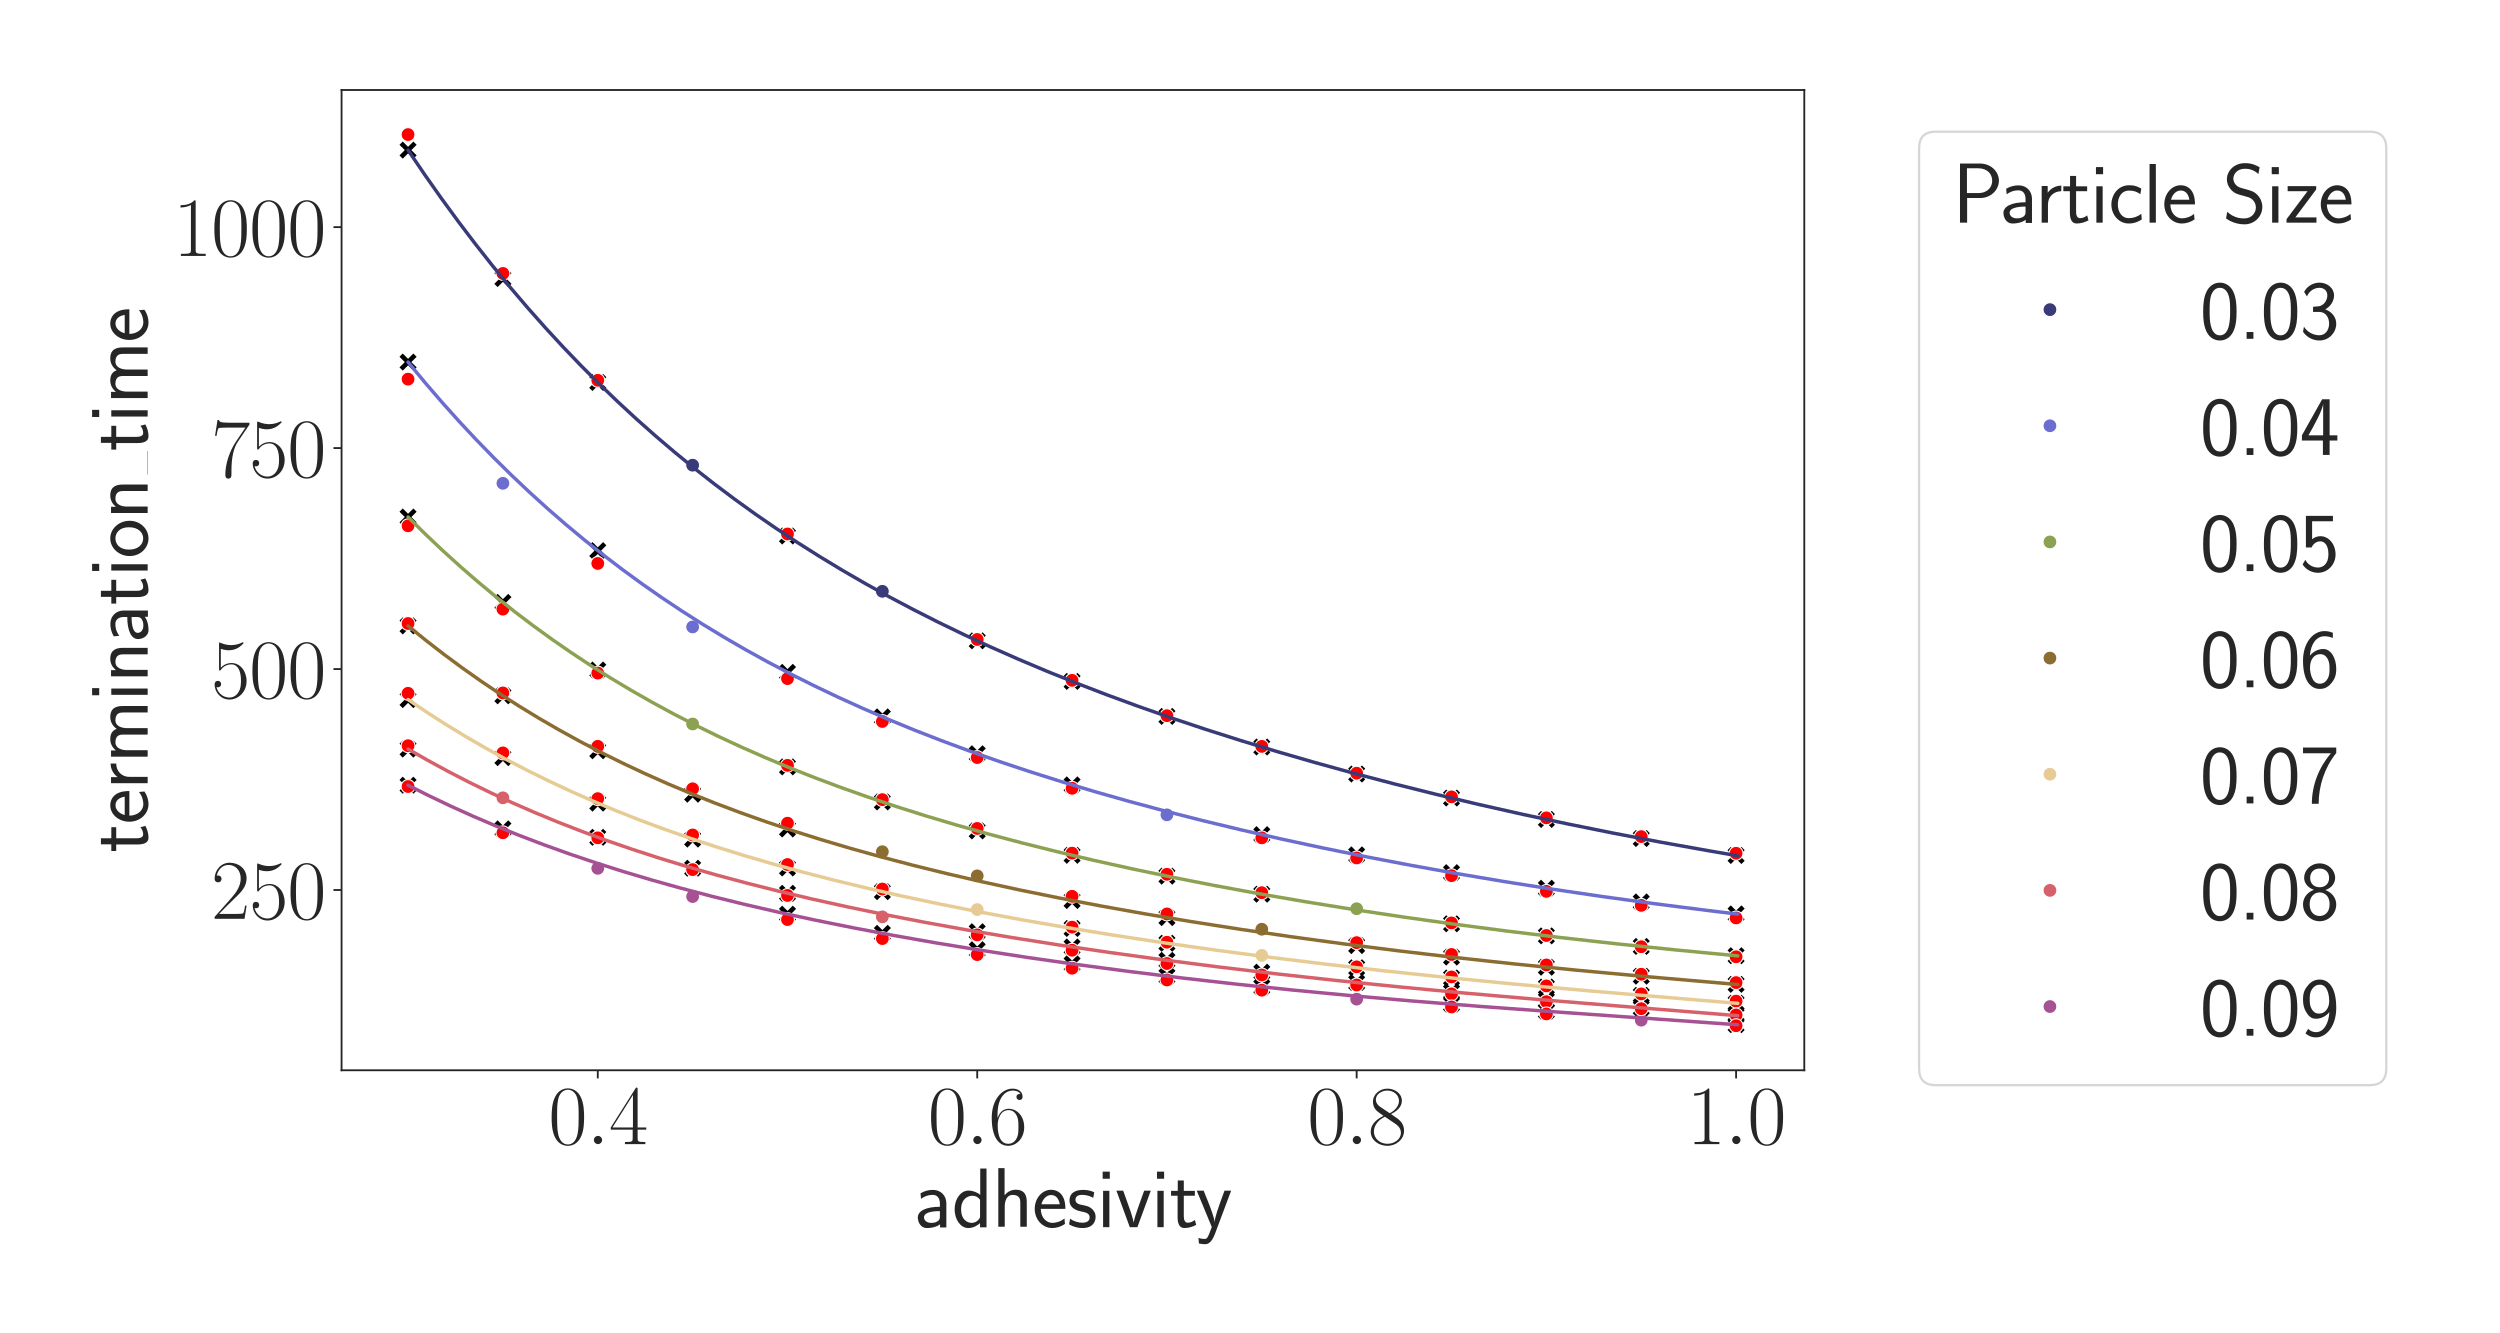 <?xml version="1.0" encoding="utf-8" standalone="no"?>
<!DOCTYPE svg PUBLIC "-//W3C//DTD SVG 1.1//EN"
  "http://www.w3.org/Graphics/SVG/1.1/DTD/svg11.dtd">
<svg xmlns:xlink="http://www.w3.org/1999/xlink" width="1080pt" height="576pt" viewBox="0 0 1080 576" xmlns="http://www.w3.org/2000/svg" version="1.1">
 <defs>
  <style type="text/css">*{stroke-linejoin: round; stroke-linecap: butt}</style>
 </defs>
 <g id="figure_1">
  <g id="patch_1">
   <path d="M 0 576 
L 1080 576 
L 1080 0 
L 0 0 
z
" style="fill: #ffffff"/>
  </g>
  <g id="axes_1">
   <g id="patch_2">
    <path d="M 147.557 462.355 
L 779.451 462.355 
L 779.451 38.88 
L 147.557 38.88 
z
" style="fill: #ffffff"/>
   </g>
   <g id="matplotlib.axis_1">
    <g id="xtick_1">
     <g id="line2d_1">
      <defs>
       <path id="m5e82a099de" d="M 0 0 
L 0 3.5 
" style="stroke: #262626; stroke-width: 0.8"/>
      </defs>
      <g>
       <use xlink:href="#m5e82a099de" x="258.238" y="462.355" style="fill: #262626; stroke: #262626; stroke-width: 0.8"/>
      </g>
     </g>
     <g id="text_1">
      <!-- $\mathdefault{0.4}$ -->
      <g style="fill: #262626" transform="translate(236.912 494.261) scale(0.36 -0.36)">
       <defs>
        <path id="CMR17-30" d="M 2688 2025 
C 2688 2416 2682 3080 2413 3591 
C 2176 4039 1798 4198 1466 4198 
C 1158 4198 768 4058 525 3597 
C 269 3118 243 2524 243 2025 
C 243 1661 250 1106 448 619 
C 723 -39 1216 -128 1466 -128 
C 1760 -128 2208 -7 2470 600 
C 2662 1042 2688 1559 2688 2025 
z
M 1466 -26 
C 1056 -26 813 325 723 812 
C 653 1188 653 1738 653 2096 
C 653 2588 653 2997 736 3387 
C 858 3929 1216 4096 1466 4096 
C 1728 4096 2067 3923 2189 3400 
C 2272 3036 2278 2607 2278 2096 
C 2278 1680 2278 1169 2202 792 
C 2067 95 1690 -26 1466 -26 
z
" transform="scale(0.016)"/>
        <path id="CMMI12-3a" d="M 1178 307 
C 1178 492 1024 619 870 619 
C 685 619 557 466 557 313 
C 557 128 710 0 864 0 
C 1050 0 1178 153 1178 307 
z
" transform="scale(0.016)"/>
        <path id="CMR17-34" d="M 2150 4122 
C 2150 4256 2144 4256 2029 4256 
L 128 1254 
L 128 1088 
L 1779 1088 
L 1779 457 
C 1779 224 1766 160 1318 160 
L 1197 160 
L 1197 0 
C 1402 0 1747 0 1965 0 
C 2182 0 2528 0 2733 0 
L 2733 160 
L 2611 160 
C 2163 160 2150 224 2150 457 
L 2150 1088 
L 2803 1088 
L 2803 1254 
L 2150 1254 
L 2150 4122 
z
M 1798 3703 
L 1798 1254 
L 256 1254 
L 1798 3703 
z
" transform="scale(0.016)"/>
       </defs>
       <use xlink:href="#CMR17-30" transform="scale(0.996)"/>
       <use xlink:href="#CMMI12-3a" transform="translate(45.69 0) scale(0.996)"/>
       <use xlink:href="#CMR17-34" transform="translate(72.788 0) scale(0.996)"/>
      </g>
     </g>
    </g>
    <g id="xtick_2">
     <g id="line2d_2">
      <g>
       <use xlink:href="#m5e82a099de" x="422.156" y="462.355" style="fill: #262626; stroke: #262626; stroke-width: 0.8"/>
      </g>
     </g>
     <g id="text_2">
      <!-- $\mathdefault{0.6}$ -->
      <g style="fill: #262626" transform="translate(400.83 494.261) scale(0.36 -0.36)">
       <defs>
        <path id="CMR17-36" d="M 678 2176 
C 678 3690 1395 4032 1811 4032 
C 1946 4032 2272 4009 2400 3776 
C 2298 3776 2106 3776 2106 3553 
C 2106 3381 2246 3323 2336 3323 
C 2394 3323 2566 3348 2566 3560 
C 2566 3954 2246 4179 1805 4179 
C 1043 4179 243 3390 243 1984 
C 243 253 966 -128 1478 -128 
C 2099 -128 2688 427 2688 1283 
C 2688 2081 2170 2662 1517 2662 
C 1126 2662 838 2407 678 1960 
L 678 2176 
z
M 1478 25 
C 691 25 691 1200 691 1436 
C 691 1896 909 2560 1504 2560 
C 1613 2560 1926 2560 2138 2120 
C 2253 1870 2253 1609 2253 1289 
C 2253 944 2253 690 2118 434 
C 1978 171 1773 25 1478 25 
z
" transform="scale(0.016)"/>
       </defs>
       <use xlink:href="#CMR17-30" transform="scale(0.996)"/>
       <use xlink:href="#CMMI12-3a" transform="translate(45.69 0) scale(0.996)"/>
       <use xlink:href="#CMR17-36" transform="translate(72.788 0) scale(0.996)"/>
      </g>
     </g>
    </g>
    <g id="xtick_3">
     <g id="line2d_3">
      <g>
       <use xlink:href="#m5e82a099de" x="586.073" y="462.355" style="fill: #262626; stroke: #262626; stroke-width: 0.8"/>
      </g>
     </g>
     <g id="text_3">
      <!-- $\mathdefault{0.8}$ -->
      <g style="fill: #262626" transform="translate(564.747 494.261) scale(0.36 -0.36)">
       <defs>
        <path id="CMR17-38" d="M 1741 2264 
C 2144 2467 2554 2773 2554 3263 
C 2554 3841 1990 4179 1472 4179 
C 890 4179 378 3759 378 3180 
C 378 3021 416 2747 666 2505 
C 730 2442 998 2251 1171 2130 
C 883 1983 211 1634 211 934 
C 211 279 838 -128 1459 -128 
C 2144 -128 2720 362 2720 1010 
C 2720 1590 2330 1857 2074 2029 
L 1741 2264 
z
M 902 2822 
C 851 2854 595 3051 595 3351 
C 595 3739 998 4032 1459 4032 
C 1965 4032 2336 3676 2336 3262 
C 2336 2669 1670 2331 1638 2331 
C 1632 2331 1626 2331 1574 2370 
L 902 2822 
z
M 2080 1519 
C 2176 1449 2483 1240 2483 851 
C 2483 381 2010 25 1472 25 
C 890 25 448 438 448 940 
C 448 1443 838 1862 1280 2060 
L 2080 1519 
z
" transform="scale(0.016)"/>
       </defs>
       <use xlink:href="#CMR17-30" transform="scale(0.996)"/>
       <use xlink:href="#CMMI12-3a" transform="translate(45.69 0) scale(0.996)"/>
       <use xlink:href="#CMR17-38" transform="translate(72.788 0) scale(0.996)"/>
      </g>
     </g>
    </g>
    <g id="xtick_4">
     <g id="line2d_4">
      <g>
       <use xlink:href="#m5e82a099de" x="749.991" y="462.355" style="fill: #262626; stroke: #262626; stroke-width: 0.8"/>
      </g>
     </g>
     <g id="text_4">
      <!-- $\mathdefault{1.0}$ -->
      <g style="fill: #262626" transform="translate(728.665 494.261) scale(0.36 -0.36)">
       <defs>
        <path id="CMR17-31" d="M 1702 4058 
C 1702 4192 1696 4192 1606 4192 
C 1357 3916 979 3827 621 3827 
C 602 3827 570 3827 563 3808 
C 557 3795 557 3782 557 3648 
C 755 3648 1088 3686 1344 3839 
L 1344 461 
C 1344 236 1331 160 781 160 
L 589 160 
L 589 0 
C 896 0 1216 0 1523 0 
C 1830 0 2150 0 2458 0 
L 2458 160 
L 2266 160 
C 1715 160 1702 230 1702 458 
L 1702 4058 
z
" transform="scale(0.016)"/>
       </defs>
       <use xlink:href="#CMR17-31" transform="scale(0.996)"/>
       <use xlink:href="#CMMI12-3a" transform="translate(45.69 0) scale(0.996)"/>
       <use xlink:href="#CMR17-30" transform="translate(72.788 0) scale(0.996)"/>
      </g>
     </g>
    </g>
    <g id="text_5">
     <!-- adhesivity -->
     <g style="fill: #262626" transform="translate(395.019 530.144) scale(0.36 -0.36)">
      <defs>
       <path id="CMSS17-61" d="M 2406 1791 
C 2406 2392 1978 2808 1402 2808 
C 1120 2808 813 2757 461 2553 
L 499 2135 
C 659 2248 934 2432 1395 2432 
C 1722 2432 1920 2180 1920 1782 
L 1920 1536 
C 896 1536 256 1238 256 726 
C 256 461 416 -64 947 -64 
C 1043 -64 1562 -64 1933 217 
L 1933 -19 
L 2406 -19 
L 2406 1791 
z
M 1920 816 
C 1920 701 1920 548 1728 434 
C 1562 325 1350 325 1261 325 
C 941 325 723 511 723 744 
C 723 1211 1722 1211 1920 1211 
L 1920 816 
z
" transform="scale(0.016)"/>
       <path id="CMSS17-64" d="M 2611 4416 
L 2138 4416 
L 2138 2438 
C 1939 2603 1613 2756 1254 2756 
C 672 2756 211 2131 211 1347 
C 211 562 666 -64 1235 -64 
C 1677 -64 1971 172 2125 306 
L 2125 -13 
L 2611 -13 
L 2611 4416 
z
M 2125 836 
C 2125 747 2125 653 1926 482 
C 1798 375 1645 325 1498 325 
C 1152 325 698 576 698 1340 
C 698 2134 1210 2368 1562 2368 
C 1798 2368 1990 2254 2125 2065 
L 2125 836 
z
" transform="scale(0.016)"/>
       <path id="CMSS17-68" d="M 2618 1891 
C 2618 2292 2522 2820 1798 2820 
C 1395 2820 1133 2623 947 2407 
L 947 4448 
L 474 4448 
L 474 32 
L 960 32 
L 960 1573 
C 960 1973 1114 2432 1549 2432 
C 2112 2432 2131 2056 2131 1839 
L 2131 32 
L 2618 32 
L 2618 1891 
z
" transform="scale(0.016)"/>
       <path id="CMSS17-65" d="M 2502 1377 
C 2502 1590 2490 2003 2285 2345 
C 2061 2713 1696 2816 1421 2816 
C 755 2816 192 2188 192 1375 
C 192 582 774 -64 1510 -64 
C 1798 -64 2150 19 2470 248 
C 2470 274 2458 414 2451 420 
C 2451 433 2432 630 2432 656 
C 2125 407 1773 325 1517 325 
C 1107 325 666 667 646 1377 
L 2502 1377 
z
M 698 1728 
C 781 2084 1062 2421 1421 2421 
C 1517 2421 1965 2421 2080 1728 
L 698 1728 
z
" transform="scale(0.016)"/>
       <path id="CMSS17-73" d="M 2061 2627 
C 1683 2807 1389 2807 1197 2807 
C 742 2807 198 2648 198 2003 
C 198 1359 902 1218 1094 1179 
C 1389 1122 1715 1058 1715 740 
C 1715 337 1254 337 1171 337 
C 915 337 563 407 243 638 
L 166 210 
C 531 0 883 -64 1178 -64 
C 1965 -64 2163 416 2163 781 
C 2163 1094 1984 1305 1862 1401 
C 1651 1568 1574 1587 1050 1696 
C 960 1709 646 1779 646 2066 
C 646 2432 1050 2432 1139 2432 
C 1555 2432 1811 2303 1984 2208 
L 2061 2627 
z
" transform="scale(0.016)"/>
       <path id="CMSS17-69" d="M 979 4183 
L 442 4183 
L 442 3648 
L 979 3648 
L 979 4183 
z
M 947 2739 
L 474 2739 
L 474 0 
L 947 0 
L 947 2739 
z
" transform="scale(0.016)"/>
       <path id="CMSS17-76" d="M 2675 2752 
L 2176 2752 
L 1747 1556 
C 1613 1165 1421 627 1389 352 
L 1382 352 
C 1370 468 1318 634 1286 749 
C 1248 890 1197 1056 1158 1172 
L 595 2752 
L 83 2752 
L 1094 0 
L 1664 0 
L 2675 2752 
z
" transform="scale(0.016)"/>
       <path id="CMSS17-74" d="M 1069 2368 
L 1901 2368 
L 1901 2737 
L 1069 2737 
L 1069 3520 
L 614 3520 
L 614 2737 
L 109 2737 
L 109 2368 
L 602 2368 
L 602 749 
C 602 384 685 -64 1107 -64 
C 1427 -64 1722 25 2003 172 
L 1901 548 
C 1747 414 1562 337 1363 337 
C 1082 337 1069 696 1069 856 
L 1069 2368 
z
" transform="scale(0.016)"/>
       <path id="CMSS17-79" d="M 2675 2752 
L 2176 2752 
C 1632 1294 1446 702 1434 383 
L 1427 383 
C 1408 696 1126 1460 902 2007 
L 602 2752 
L 83 2752 
L 1216 13 
C 1146 -178 1043 -465 1011 -529 
C 870 -885 774 -885 672 -885 
C 646 -885 442 -885 211 -809 
L 250 -1229 
C 410 -1261 570 -1280 685 -1280 
C 845 -1280 1165 -1280 1459 -497 
L 2675 2752 
z
" transform="scale(0.016)"/>
      </defs>
      <use xlink:href="#CMSS17-61" transform="scale(0.996)"/>
      <use xlink:href="#CMSS17-64" transform="translate(44.922 0) scale(0.996)"/>
      <use xlink:href="#CMSS17-68" transform="translate(93.127 0) scale(0.996)"/>
      <use xlink:href="#CMSS17-65" transform="translate(141.332 0) scale(0.996)"/>
      <use xlink:href="#CMSS17-73" transform="translate(182.971 0) scale(0.996)"/>
      <use xlink:href="#CMSS17-69" transform="translate(218.884 0) scale(0.996)"/>
      <use xlink:href="#CMSS17-76" transform="translate(241.065 0) scale(0.996)"/>
      <use xlink:href="#CMSS17-69" transform="translate(284.065 0) scale(0.996)"/>
      <use xlink:href="#CMSS17-74" transform="translate(306.246 0) scale(0.996)"/>
      <use xlink:href="#CMSS17-79" transform="translate(337.475 0) scale(0.996)"/>
     </g>
    </g>
   </g>
   <g id="matplotlib.axis_2">
    <g id="ytick_1">
     <g id="line2d_5">
      <defs>
       <path id="m9e1ec4d36e" d="M 0 0 
L -3.5 0 
" style="stroke: #262626; stroke-width: 0.8"/>
      </defs>
      <g>
       <use xlink:href="#m9e1ec4d36e" x="147.557" y="384.481" style="fill: #262626; stroke: #262626; stroke-width: 0.8"/>
      </g>
     </g>
     <g id="text_6">
      <!-- $\mathdefault{250}$ -->
      <g style="fill: #262626" transform="translate(91.211 396.934) scale(0.36 -0.36)">
       <defs>
        <path id="CMR17-32" d="M 2669 989 
L 2554 989 
C 2490 536 2438 459 2413 420 
C 2381 369 1920 369 1830 369 
L 602 369 
C 832 619 1280 1072 1824 1597 
C 2214 1967 2669 2402 2669 3035 
C 2669 3790 2067 4224 1395 4224 
C 691 4224 262 3604 262 3030 
C 262 2780 448 2748 525 2748 
C 589 2748 781 2787 781 3010 
C 781 3207 614 3264 525 3264 
C 486 3264 448 3258 422 3245 
C 544 3790 915 4058 1306 4058 
C 1862 4058 2227 3617 2227 3035 
C 2227 2479 1901 2000 1536 1584 
L 262 146 
L 262 0 
L 2515 0 
L 2669 989 
z
" transform="scale(0.016)"/>
        <path id="CMR17-35" d="M 730 3692 
C 794 3666 1056 3584 1325 3584 
C 1920 3584 2246 3911 2432 4100 
C 2432 4157 2432 4192 2394 4192 
C 2387 4192 2374 4192 2323 4163 
C 2099 4058 1837 3973 1517 3973 
C 1325 3973 1037 3999 723 4139 
C 653 4171 640 4171 634 4171 
C 602 4171 595 4164 595 4037 
L 595 2203 
C 595 2089 595 2057 659 2057 
C 691 2057 704 2070 736 2114 
C 941 2401 1222 2522 1542 2522 
C 1766 2522 2246 2382 2246 1289 
C 2246 1085 2246 715 2054 421 
C 1894 159 1645 25 1370 25 
C 947 25 518 320 403 814 
C 429 807 480 795 506 795 
C 589 795 749 840 749 1038 
C 749 1210 627 1280 506 1280 
C 358 1280 262 1190 262 1011 
C 262 454 704 -128 1382 -128 
C 2042 -128 2669 440 2669 1264 
C 2669 2030 2170 2624 1549 2624 
C 1222 2624 947 2503 730 2274 
L 730 3692 
z
" transform="scale(0.016)"/>
       </defs>
       <use xlink:href="#CMR17-32" transform="scale(0.996)"/>
       <use xlink:href="#CMR17-35" transform="translate(45.69 0) scale(0.996)"/>
       <use xlink:href="#CMR17-30" transform="translate(91.381 0) scale(0.996)"/>
      </g>
     </g>
    </g>
    <g id="ytick_2">
     <g id="line2d_6">
      <g>
       <use xlink:href="#m9e1ec4d36e" x="147.557" y="289.028" style="fill: #262626; stroke: #262626; stroke-width: 0.8"/>
      </g>
     </g>
     <g id="text_7">
      <!-- $\mathdefault{500}$ -->
      <g style="fill: #262626" transform="translate(91.211 301.481) scale(0.36 -0.36)">
       <use xlink:href="#CMR17-35" transform="scale(0.996)"/>
       <use xlink:href="#CMR17-30" transform="translate(45.69 0) scale(0.996)"/>
       <use xlink:href="#CMR17-30" transform="translate(91.381 0) scale(0.996)"/>
      </g>
     </g>
    </g>
    <g id="ytick_3">
     <g id="line2d_7">
      <g>
       <use xlink:href="#m9e1ec4d36e" x="147.557" y="193.574" style="fill: #262626; stroke: #262626; stroke-width: 0.8"/>
      </g>
     </g>
     <g id="text_8">
      <!-- $\mathdefault{750}$ -->
      <g style="fill: #262626" transform="translate(91.211 206.028) scale(0.36 -0.36)">
       <defs>
        <path id="CMR17-37" d="M 2886 3941 
L 2886 4081 
L 1382 4081 
C 634 4081 621 4165 595 4288 
L 480 4288 
L 294 3094 
L 410 3094 
C 429 3215 474 3540 550 3661 
C 589 3712 1062 3712 1171 3712 
L 2579 3712 
L 1869 2661 
C 1395 1954 1069 999 1069 165 
C 1069 89 1069 -128 1299 -128 
C 1530 -128 1530 89 1530 171 
L 1530 465 
C 1530 1508 1709 2196 2003 2636 
L 2886 3941 
z
" transform="scale(0.016)"/>
       </defs>
       <use xlink:href="#CMR17-37" transform="scale(0.996)"/>
       <use xlink:href="#CMR17-35" transform="translate(45.69 0) scale(0.996)"/>
       <use xlink:href="#CMR17-30" transform="translate(91.381 0) scale(0.996)"/>
      </g>
     </g>
    </g>
    <g id="ytick_4">
     <g id="line2d_8">
      <g>
       <use xlink:href="#m9e1ec4d36e" x="147.557" y="98.121" style="fill: #262626; stroke: #262626; stroke-width: 0.8"/>
      </g>
     </g>
     <g id="text_9">
      <!-- $\mathdefault{1000}$ -->
      <g style="fill: #262626" transform="translate(74.763 110.574) scale(0.36 -0.36)">
       <use xlink:href="#CMR17-31" transform="scale(0.996)"/>
       <use xlink:href="#CMR17-30" transform="translate(45.69 0) scale(0.996)"/>
       <use xlink:href="#CMR17-30" transform="translate(91.381 0) scale(0.996)"/>
       <use xlink:href="#CMR17-30" transform="translate(137.071 0) scale(0.996)"/>
      </g>
     </g>
    </g>
    <g id="text_10">
     <!-- termination_time -->
     <g style="fill: #262626" transform="translate(63.787 368.263) rotate(-90) scale(0.36 -0.36)">
      <defs>
       <path id="CMSS17-72" d="M 954 1363 
C 954 1965 1395 2368 1958 2368 
L 1958 2789 
C 1549 2789 1165 2585 934 2253 
L 934 2758 
L 480 2758 
L 480 0 
L 954 0 
L 954 1363 
z
" transform="scale(0.016)"/>
       <path id="CMSS17-6d" d="M 4288 1877 
C 4288 2308 4179 2816 3462 2816 
C 2982 2816 2694 2516 2566 2331 
C 2451 2670 2182 2816 1798 2816 
C 1363 2816 1088 2568 941 2389 
L 941 2758 
L 474 2758 
L 474 0 
L 960 0 
L 960 1559 
C 960 1939 1101 2428 1555 2428 
C 2138 2428 2138 2016 2138 1829 
L 2138 0 
L 2624 0 
L 2624 1559 
C 2624 1939 2765 2428 3219 2428 
C 3802 2428 3802 2016 3802 1829 
L 3802 0 
L 4288 0 
L 4288 1877 
z
" transform="scale(0.016)"/>
       <path id="CMSS17-6e" d="M 2618 1877 
C 2618 2283 2522 2816 1798 2816 
C 1389 2816 1120 2606 941 2389 
L 941 2758 
L 474 2758 
L 474 0 
L 960 0 
L 960 1559 
C 960 1964 1114 2428 1549 2428 
C 2112 2428 2131 2048 2131 1829 
L 2131 0 
L 2618 0 
L 2618 1877 
z
" transform="scale(0.016)"/>
       <path id="CMSS17-6f" d="M 2829 1356 
C 2829 2176 2221 2816 1504 2816 
C 768 2816 173 2157 173 1356 
C 173 544 787 -64 1498 -64 
C 2227 -64 2829 563 2829 1356 
z
M 1504 337 
C 1050 337 659 709 659 1408 
C 659 2151 1114 2427 1498 2427 
C 1914 2427 2342 2126 2342 1408 
C 2342 683 1926 337 1504 337 
z
" transform="scale(0.016)"/>
      </defs>
      <use xlink:href="#CMSS17-74" transform="scale(0.996)"/>
      <use xlink:href="#CMSS17-65" transform="translate(33.832 0) scale(0.996)"/>
      <use xlink:href="#CMSS17-72" transform="translate(75.47 0) scale(0.996)"/>
      <use xlink:href="#CMSS17-6d" transform="translate(107.38 0) scale(0.996)"/>
      <use xlink:href="#CMSS17-69" transform="translate(181.609 0) scale(0.996)"/>
      <use xlink:href="#CMSS17-6e" transform="translate(203.79 0) scale(0.996)"/>
      <use xlink:href="#CMSS17-61" transform="translate(251.995 0) scale(0.996)"/>
      <use xlink:href="#CMSS17-74" transform="translate(296.917 0) scale(0.996)"/>
      <use xlink:href="#CMSS17-69" transform="translate(330.749 0) scale(0.996)"/>
      <use xlink:href="#CMSS17-6f" transform="translate(352.929 0) scale(0.996)"/>
      <use xlink:href="#CMSS17-6e" transform="translate(399.773 0) scale(0.996)"/>
      <use xlink:href="#CMSS17-74" transform="translate(481.705 0) scale(0.996)"/>
      <use xlink:href="#CMSS17-69" transform="translate(515.537 0) scale(0.996)"/>
      <use xlink:href="#CMSS17-6d" transform="translate(537.718 0) scale(0.996)"/>
      <use xlink:href="#CMSS17-65" transform="translate(611.947 0) scale(0.996)"/>
      <path d="M 453.599 0 
L 481.705 0 
L 481.705 0.399 
L 453.599 0.399 
L 453.599 0 
z
"/>
     </g>
    </g>
   </g>
   <g id="PathCollection_1">
    <defs>
     <path id="C0_0_71b733f263" d="M 0 3 
C 0.796 3 1.559 2.684 2.121 2.121 
C 2.684 1.559 3 0.796 3 -0 
C 3 -0.796 2.684 -1.559 2.121 -2.121 
C 1.559 -2.684 0.796 -3 0 -3 
C -0.796 -3 -1.559 -2.684 -2.121 -2.121 
C -2.684 -1.559 -3 -0.796 -3 0 
C -3 0.796 -2.684 1.559 -2.121 2.121 
C -1.559 2.684 -0.796 3 0 3 
z
"/>
    </defs>
    <g clip-path="url(#pec95be96da)">
     <use xlink:href="#C0_0_71b733f263" x="299.218" y="387.311" style="fill: #a55194; stroke: #ffffff; stroke-width: 0.48"/>
    </g>
    <g clip-path="url(#pec95be96da)">
     <use xlink:href="#C0_0_71b733f263" x="217.259" y="118.127" style="fill: #393b79; stroke: #ffffff; stroke-width: 0.48"/>
    </g>
    <g clip-path="url(#pec95be96da)">
     <use xlink:href="#C0_0_71b733f263" x="586.073" y="370.646" style="fill: #6b6ecf; stroke: #ffffff; stroke-width: 0.48"/>
    </g>
    <g clip-path="url(#pec95be96da)">
     <use xlink:href="#C0_0_71b733f263" x="176.279" y="163.79" style="fill: #6b6ecf; stroke: #ffffff; stroke-width: 0.48"/>
    </g>
    <g clip-path="url(#pec95be96da)">
     <use xlink:href="#C0_0_71b733f263" x="176.279" y="227.151" style="fill: #8ca252; stroke: #ffffff; stroke-width: 0.48"/>
    </g>
    <g clip-path="url(#pec95be96da)">
     <use xlink:href="#C0_0_71b733f263" x="586.073" y="392.576" style="fill: #8ca252; stroke: #ffffff; stroke-width: 0.48"/>
    </g>
    <g clip-path="url(#pec95be96da)">
     <use xlink:href="#C0_0_71b733f263" x="299.218" y="375.679" style="fill: #d6616b; stroke: #ffffff; stroke-width: 0.48"/>
    </g>
    <g clip-path="url(#pec95be96da)">
     <use xlink:href="#C0_0_71b733f263" x="586.073" y="417.673" style="fill: #e7cb94; stroke: #ffffff; stroke-width: 0.48"/>
    </g>
    <g clip-path="url(#pec95be96da)">
     <use xlink:href="#C0_0_71b733f263" x="176.279" y="299.506" style="fill: #e7cb94; stroke: #ffffff; stroke-width: 0.48"/>
    </g>
    <g clip-path="url(#pec95be96da)">
     <use xlink:href="#C0_0_71b733f263" x="749.991" y="443.106" style="fill: #a55194; stroke: #ffffff; stroke-width: 0.48"/>
    </g>
    <g clip-path="url(#pec95be96da)">
     <use xlink:href="#C0_0_71b733f263" x="545.094" y="322.441" style="fill: #393b79; stroke: #ffffff; stroke-width: 0.48"/>
    </g>
    <g clip-path="url(#pec95be96da)">
     <use xlink:href="#C0_0_71b733f263" x="668.032" y="353.317" style="fill: #393b79; stroke: #ffffff; stroke-width: 0.48"/>
    </g>
    <g clip-path="url(#pec95be96da)">
     <use xlink:href="#C0_0_71b733f263" x="176.279" y="269.357" style="fill: #8c6d31; stroke: #ffffff; stroke-width: 0.48"/>
    </g>
    <g clip-path="url(#pec95be96da)">
     <use xlink:href="#C0_0_71b733f263" x="586.073" y="407.219" style="fill: #8c6d31; stroke: #ffffff; stroke-width: 0.48"/>
    </g>
    <g clip-path="url(#pec95be96da)">
     <use xlink:href="#C0_0_71b733f263" x="749.991" y="438.461" style="fill: #d6616b; stroke: #ffffff; stroke-width: 0.48"/>
    </g>
    <g clip-path="url(#pec95be96da)">
     <use xlink:href="#C0_0_71b733f263" x="545.094" y="401.432" style="fill: #8c6d31; stroke: #ffffff; stroke-width: 0.48"/>
    </g>
    <g clip-path="url(#pec95be96da)">
     <use xlink:href="#C0_0_71b733f263" x="627.053" y="435.007" style="fill: #a55194; stroke: #ffffff; stroke-width: 0.48"/>
    </g>
    <g clip-path="url(#pec95be96da)">
     <use xlink:href="#C0_0_71b733f263" x="217.259" y="208.785" style="fill: #6b6ecf; stroke: #ffffff; stroke-width: 0.48"/>
    </g>
    <g clip-path="url(#pec95be96da)">
     <use xlink:href="#C0_0_71b733f263" x="176.279" y="58.129" style="fill: #393b79; stroke: #ffffff; stroke-width: 0.48"/>
    </g>
    <g clip-path="url(#pec95be96da)">
     <use xlink:href="#C0_0_71b733f263" x="668.032" y="416.854" style="fill: #8c6d31; stroke: #ffffff; stroke-width: 0.48"/>
    </g>
    <g clip-path="url(#pec95be96da)">
     <use xlink:href="#C0_0_71b733f263" x="586.073" y="334.024" style="fill: #393b79; stroke: #ffffff; stroke-width: 0.48"/>
    </g>
    <g clip-path="url(#pec95be96da)">
     <use xlink:href="#C0_0_71b733f263" x="217.259" y="263.148" style="fill: #8ca252; stroke: #ffffff; stroke-width: 0.48"/>
    </g>
    <g clip-path="url(#pec95be96da)">
     <use xlink:href="#C0_0_71b733f263" x="668.032" y="425.914" style="fill: #e7cb94; stroke: #ffffff; stroke-width: 0.48"/>
    </g>
    <g clip-path="url(#pec95be96da)">
     <use xlink:href="#C0_0_71b733f263" x="545.094" y="412.723" style="fill: #e7cb94; stroke: #ffffff; stroke-width: 0.48"/>
    </g>
    <g clip-path="url(#pec95be96da)">
     <use xlink:href="#C0_0_71b733f263" x="627.053" y="429.353" style="fill: #d6616b; stroke: #ffffff; stroke-width: 0.48"/>
    </g>
    <g clip-path="url(#pec95be96da)">
     <use xlink:href="#C0_0_71b733f263" x="668.032" y="404.136" style="fill: #8ca252; stroke: #ffffff; stroke-width: 0.48"/>
    </g>
    <g clip-path="url(#pec95be96da)">
     <use xlink:href="#C0_0_71b733f263" x="217.259" y="325.249" style="fill: #e7cb94; stroke: #ffffff; stroke-width: 0.48"/>
    </g>
    <g clip-path="url(#pec95be96da)">
     <use xlink:href="#C0_0_71b733f263" x="545.094" y="385.653" style="fill: #8ca252; stroke: #ffffff; stroke-width: 0.48"/>
    </g>
    <g clip-path="url(#pec95be96da)">
     <use xlink:href="#C0_0_71b733f263" x="545.094" y="361.957" style="fill: #6b6ecf; stroke: #ffffff; stroke-width: 0.48"/>
    </g>
    <g clip-path="url(#pec95be96da)">
     <use xlink:href="#C0_0_71b733f263" x="668.032" y="385.071" style="fill: #6b6ecf; stroke: #ffffff; stroke-width: 0.48"/>
    </g>
    <g clip-path="url(#pec95be96da)">
     <use xlink:href="#C0_0_71b733f263" x="217.259" y="299.354" style="fill: #8c6d31; stroke: #ffffff; stroke-width: 0.48"/>
    </g>
    <g clip-path="url(#pec95be96da)">
     <use xlink:href="#C0_0_71b733f263" x="299.218" y="360.698" style="fill: #e7cb94; stroke: #ffffff; stroke-width: 0.48"/>
    </g>
    <g clip-path="url(#pec95be96da)">
     <use xlink:href="#C0_0_71b733f263" x="749.991" y="396.565" style="fill: #6b6ecf; stroke: #ffffff; stroke-width: 0.48"/>
    </g>
    <g clip-path="url(#pec95be96da)">
     <use xlink:href="#C0_0_71b733f263" x="749.991" y="413.33" style="fill: #8ca252; stroke: #ffffff; stroke-width: 0.48"/>
    </g>
    <g clip-path="url(#pec95be96da)">
     <use xlink:href="#C0_0_71b733f263" x="299.218" y="340.752" style="fill: #8c6d31; stroke: #ffffff; stroke-width: 0.48"/>
    </g>
    <g clip-path="url(#pec95be96da)">
     <use xlink:href="#C0_0_71b733f263" x="749.991" y="432.479" style="fill: #e7cb94; stroke: #ffffff; stroke-width: 0.48"/>
    </g>
    <g clip-path="url(#pec95be96da)">
     <use xlink:href="#C0_0_71b733f263" x="586.073" y="431.63" style="fill: #a55194; stroke: #ffffff; stroke-width: 0.48"/>
    </g>
    <g clip-path="url(#pec95be96da)">
     <use xlink:href="#C0_0_71b733f263" x="176.279" y="339.776" style="fill: #a55194; stroke: #ffffff; stroke-width: 0.48"/>
    </g>
    <g clip-path="url(#pec95be96da)">
     <use xlink:href="#C0_0_71b733f263" x="299.218" y="270.836" style="fill: #6b6ecf; stroke: #ffffff; stroke-width: 0.48"/>
    </g>
    <g clip-path="url(#pec95be96da)">
     <use xlink:href="#C0_0_71b733f263" x="627.053" y="344.249" style="fill: #393b79; stroke: #ffffff; stroke-width: 0.48"/>
    </g>
    <g clip-path="url(#pec95be96da)">
     <use xlink:href="#C0_0_71b733f263" x="299.218" y="312.768" style="fill: #8ca252; stroke: #ffffff; stroke-width: 0.48"/>
    </g>
    <g clip-path="url(#pec95be96da)">
     <use xlink:href="#C0_0_71b733f263" x="749.991" y="424.48" style="fill: #8c6d31; stroke: #ffffff; stroke-width: 0.48"/>
    </g>
    <g clip-path="url(#pec95be96da)">
     <use xlink:href="#C0_0_71b733f263" x="176.279" y="322.149" style="fill: #d6616b; stroke: #ffffff; stroke-width: 0.48"/>
    </g>
    <g clip-path="url(#pec95be96da)">
     <use xlink:href="#C0_0_71b733f263" x="586.073" y="425.523" style="fill: #d6616b; stroke: #ffffff; stroke-width: 0.48"/>
    </g>
    <g clip-path="url(#pec95be96da)">
     <use xlink:href="#C0_0_71b733f263" x="627.053" y="422.033" style="fill: #e7cb94; stroke: #ffffff; stroke-width: 0.48"/>
    </g>
    <g clip-path="url(#pec95be96da)">
     <use xlink:href="#C0_0_71b733f263" x="545.094" y="421.19" style="fill: #d6616b; stroke: #ffffff; stroke-width: 0.48"/>
    </g>
    <g clip-path="url(#pec95be96da)">
     <use xlink:href="#C0_0_71b733f263" x="668.032" y="432.739" style="fill: #d6616b; stroke: #ffffff; stroke-width: 0.48"/>
    </g>
    <g clip-path="url(#pec95be96da)">
     <use xlink:href="#C0_0_71b733f263" x="749.991" y="368.61" style="fill: #393b79; stroke: #ffffff; stroke-width: 0.48"/>
    </g>
    <g clip-path="url(#pec95be96da)">
     <use xlink:href="#C0_0_71b733f263" x="668.032" y="438.023" style="fill: #a55194; stroke: #ffffff; stroke-width: 0.48"/>
    </g>
    <g clip-path="url(#pec95be96da)">
     <use xlink:href="#C0_0_71b733f263" x="627.053" y="412.325" style="fill: #8c6d31; stroke: #ffffff; stroke-width: 0.48"/>
    </g>
    <g clip-path="url(#pec95be96da)">
     <use xlink:href="#C0_0_71b733f263" x="545.094" y="427.754" style="fill: #a55194; stroke: #ffffff; stroke-width: 0.48"/>
    </g>
    <g clip-path="url(#pec95be96da)">
     <use xlink:href="#C0_0_71b733f263" x="217.259" y="359.766" style="fill: #a55194; stroke: #ffffff; stroke-width: 0.48"/>
    </g>
    <g clip-path="url(#pec95be96da)">
     <use xlink:href="#C0_0_71b733f263" x="627.053" y="378.293" style="fill: #6b6ecf; stroke: #ffffff; stroke-width: 0.48"/>
    </g>
    <g clip-path="url(#pec95be96da)">
     <use xlink:href="#C0_0_71b733f263" x="299.218" y="200.961" style="fill: #393b79; stroke: #ffffff; stroke-width: 0.48"/>
    </g>
    <g clip-path="url(#pec95be96da)">
     <use xlink:href="#C0_0_71b733f263" x="627.053" y="398.705" style="fill: #8ca252; stroke: #ffffff; stroke-width: 0.48"/>
    </g>
    <g clip-path="url(#pec95be96da)">
     <use xlink:href="#C0_0_71b733f263" x="217.259" y="344.653" style="fill: #d6616b; stroke: #ffffff; stroke-width: 0.48"/>
    </g>
    <g clip-path="url(#pec95be96da)">
     <use xlink:href="#C0_0_71b733f263" x="340.197" y="355.619" style="fill: #8c6d31; stroke: #ffffff; stroke-width: 0.48"/>
    </g>
    <g clip-path="url(#pec95be96da)">
     <use xlink:href="#C0_0_71b733f263" x="258.238" y="164.295" style="fill: #393b79; stroke: #ffffff; stroke-width: 0.48"/>
    </g>
    <g clip-path="url(#pec95be96da)">
     <use xlink:href="#C0_0_71b733f263" x="709.012" y="435.751" style="fill: #d6616b; stroke: #ffffff; stroke-width: 0.48"/>
    </g>
    <g clip-path="url(#pec95be96da)">
     <use xlink:href="#C0_0_71b733f263" x="463.135" y="400.515" style="fill: #e7cb94; stroke: #ffffff; stroke-width: 0.48"/>
    </g>
    <g clip-path="url(#pec95be96da)">
     <use xlink:href="#C0_0_71b733f263" x="422.156" y="412.387" style="fill: #a55194; stroke: #ffffff; stroke-width: 0.48"/>
    </g>
    <g clip-path="url(#pec95be96da)">
     <use xlink:href="#C0_0_71b733f263" x="709.012" y="440.712" style="fill: #a55194; stroke: #ffffff; stroke-width: 0.48"/>
    </g>
    <g clip-path="url(#pec95be96da)">
     <use xlink:href="#C0_0_71b733f263" x="340.197" y="373.476" style="fill: #e7cb94; stroke: #ffffff; stroke-width: 0.48"/>
    </g>
    <g clip-path="url(#pec95be96da)">
     <use xlink:href="#C0_0_71b733f263" x="422.156" y="403.875" style="fill: #d6616b; stroke: #ffffff; stroke-width: 0.48"/>
    </g>
    <g clip-path="url(#pec95be96da)">
     <use xlink:href="#C0_0_71b733f263" x="463.135" y="387.206" style="fill: #8c6d31; stroke: #ffffff; stroke-width: 0.48"/>
    </g>
    <g clip-path="url(#pec95be96da)">
     <use xlink:href="#C0_0_71b733f263" x="463.135" y="340.544" style="fill: #6b6ecf; stroke: #ffffff; stroke-width: 0.48"/>
    </g>
    <g clip-path="url(#pec95be96da)">
     <use xlink:href="#C0_0_71b733f263" x="340.197" y="330.632" style="fill: #8ca252; stroke: #ffffff; stroke-width: 0.48"/>
    </g>
    <g clip-path="url(#pec95be96da)">
     <use xlink:href="#C0_0_71b733f263" x="463.135" y="368.554" style="fill: #8ca252; stroke: #ffffff; stroke-width: 0.48"/>
    </g>
    <g clip-path="url(#pec95be96da)">
     <use xlink:href="#C0_0_71b733f263" x="340.197" y="293.16" style="fill: #6b6ecf; stroke: #ffffff; stroke-width: 0.48"/>
    </g>
    <g clip-path="url(#pec95be96da)">
     <use xlink:href="#C0_0_71b733f263" x="258.238" y="243.409" style="fill: #6b6ecf; stroke: #ffffff; stroke-width: 0.48"/>
    </g>
    <g clip-path="url(#pec95be96da)">
     <use xlink:href="#C0_0_71b733f263" x="381.176" y="396.085" style="fill: #d6616b; stroke: #ffffff; stroke-width: 0.48"/>
    </g>
    <g clip-path="url(#pec95be96da)">
     <use xlink:href="#C0_0_71b733f263" x="381.176" y="405.466" style="fill: #a55194; stroke: #ffffff; stroke-width: 0.48"/>
    </g>
    <g clip-path="url(#pec95be96da)">
     <use xlink:href="#C0_0_71b733f263" x="258.238" y="290.782" style="fill: #8ca252; stroke: #ffffff; stroke-width: 0.48"/>
    </g>
    <g clip-path="url(#pec95be96da)">
     <use xlink:href="#C0_0_71b733f263" x="504.115" y="416.237" style="fill: #d6616b; stroke: #ffffff; stroke-width: 0.48"/>
    </g>
    <g clip-path="url(#pec95be96da)">
     <use xlink:href="#C0_0_71b733f263" x="463.135" y="293.91" style="fill: #393b79; stroke: #ffffff; stroke-width: 0.48"/>
    </g>
    <g clip-path="url(#pec95be96da)">
     <use xlink:href="#C0_0_71b733f263" x="258.238" y="345.006" style="fill: #e7cb94; stroke: #ffffff; stroke-width: 0.48"/>
    </g>
    <g clip-path="url(#pec95be96da)">
     <use xlink:href="#C0_0_71b733f263" x="504.115" y="423.351" style="fill: #a55194; stroke: #ffffff; stroke-width: 0.48"/>
    </g>
    <g clip-path="url(#pec95be96da)">
     <use xlink:href="#C0_0_71b733f263" x="340.197" y="230.675" style="fill: #393b79; stroke: #ffffff; stroke-width: 0.48"/>
    </g>
    <g clip-path="url(#pec95be96da)">
     <use xlink:href="#C0_0_71b733f263" x="258.238" y="322.415" style="fill: #8c6d31; stroke: #ffffff; stroke-width: 0.48"/>
    </g>
    <g clip-path="url(#pec95be96da)">
     <use xlink:href="#C0_0_71b733f263" x="463.135" y="418.278" style="fill: #a55194; stroke: #ffffff; stroke-width: 0.48"/>
    </g>
    <g clip-path="url(#pec95be96da)">
     <use xlink:href="#C0_0_71b733f263" x="422.156" y="392.93" style="fill: #e7cb94; stroke: #ffffff; stroke-width: 0.48"/>
    </g>
    <g clip-path="url(#pec95be96da)">
     <use xlink:href="#C0_0_71b733f263" x="340.197" y="386.832" style="fill: #d6616b; stroke: #ffffff; stroke-width: 0.48"/>
    </g>
    <g clip-path="url(#pec95be96da)">
     <use xlink:href="#C0_0_71b733f263" x="709.012" y="420.865" style="fill: #8c6d31; stroke: #ffffff; stroke-width: 0.48"/>
    </g>
    <g clip-path="url(#pec95be96da)">
     <use xlink:href="#C0_0_71b733f263" x="422.156" y="378.369" style="fill: #8c6d31; stroke: #ffffff; stroke-width: 0.48"/>
    </g>
    <g clip-path="url(#pec95be96da)">
     <use xlink:href="#C0_0_71b733f263" x="463.135" y="410.507" style="fill: #d6616b; stroke: #ffffff; stroke-width: 0.48"/>
    </g>
    <g clip-path="url(#pec95be96da)">
     <use xlink:href="#C0_0_71b733f263" x="504.115" y="309.18" style="fill: #393b79; stroke: #ffffff; stroke-width: 0.48"/>
    </g>
    <g clip-path="url(#pec95be96da)">
     <use xlink:href="#C0_0_71b733f263" x="709.012" y="429.368" style="fill: #e7cb94; stroke: #ffffff; stroke-width: 0.48"/>
    </g>
    <g clip-path="url(#pec95be96da)">
     <use xlink:href="#C0_0_71b733f263" x="340.197" y="397.243" style="fill: #a55194; stroke: #ffffff; stroke-width: 0.48"/>
    </g>
    <g clip-path="url(#pec95be96da)">
     <use xlink:href="#C0_0_71b733f263" x="709.012" y="408.985" style="fill: #8ca252; stroke: #ffffff; stroke-width: 0.48"/>
    </g>
    <g clip-path="url(#pec95be96da)">
     <use xlink:href="#C0_0_71b733f263" x="422.156" y="327.261" style="fill: #6b6ecf; stroke: #ffffff; stroke-width: 0.48"/>
    </g>
    <g clip-path="url(#pec95be96da)">
     <use xlink:href="#C0_0_71b733f263" x="709.012" y="391.125" style="fill: #6b6ecf; stroke: #ffffff; stroke-width: 0.48"/>
    </g>
    <g clip-path="url(#pec95be96da)">
     <use xlink:href="#C0_0_71b733f263" x="381.176" y="255.448" style="fill: #393b79; stroke: #ffffff; stroke-width: 0.48"/>
    </g>
    <g clip-path="url(#pec95be96da)">
     <use xlink:href="#C0_0_71b733f263" x="422.156" y="357.889" style="fill: #8ca252; stroke: #ffffff; stroke-width: 0.48"/>
    </g>
    <g clip-path="url(#pec95be96da)">
     <use xlink:href="#C0_0_71b733f263" x="504.115" y="377.697" style="fill: #8ca252; stroke: #ffffff; stroke-width: 0.48"/>
    </g>
    <g clip-path="url(#pec95be96da)">
     <use xlink:href="#C0_0_71b733f263" x="381.176" y="367.943" style="fill: #8c6d31; stroke: #ffffff; stroke-width: 0.48"/>
    </g>
    <g clip-path="url(#pec95be96da)">
     <use xlink:href="#C0_0_71b733f263" x="504.115" y="352.011" style="fill: #6b6ecf; stroke: #ffffff; stroke-width: 0.48"/>
    </g>
    <g clip-path="url(#pec95be96da)">
     <use xlink:href="#C0_0_71b733f263" x="381.176" y="384.051" style="fill: #e7cb94; stroke: #ffffff; stroke-width: 0.48"/>
    </g>
    <g clip-path="url(#pec95be96da)">
     <use xlink:href="#C0_0_71b733f263" x="258.238" y="375.112" style="fill: #a55194; stroke: #ffffff; stroke-width: 0.48"/>
    </g>
    <g clip-path="url(#pec95be96da)">
     <use xlink:href="#C0_0_71b733f263" x="381.176" y="345.439" style="fill: #8ca252; stroke: #ffffff; stroke-width: 0.48"/>
    </g>
    <g clip-path="url(#pec95be96da)">
     <use xlink:href="#C0_0_71b733f263" x="422.156" y="276.253" style="fill: #393b79; stroke: #ffffff; stroke-width: 0.48"/>
    </g>
    <g clip-path="url(#pec95be96da)">
     <use xlink:href="#C0_0_71b733f263" x="504.115" y="394.814" style="fill: #8c6d31; stroke: #ffffff; stroke-width: 0.48"/>
    </g>
    <g clip-path="url(#pec95be96da)">
     <use xlink:href="#C0_0_71b733f263" x="381.176" y="311.68" style="fill: #6b6ecf; stroke: #ffffff; stroke-width: 0.48"/>
    </g>
    <g clip-path="url(#pec95be96da)">
     <use xlink:href="#C0_0_71b733f263" x="258.238" y="361.947" style="fill: #d6616b; stroke: #ffffff; stroke-width: 0.48"/>
    </g>
    <g clip-path="url(#pec95be96da)">
     <use xlink:href="#C0_0_71b733f263" x="709.012" y="361.422" style="fill: #393b79; stroke: #ffffff; stroke-width: 0.48"/>
    </g>
    <g clip-path="url(#pec95be96da)">
     <use xlink:href="#C0_0_71b733f263" x="504.115" y="407.048" style="fill: #e7cb94; stroke: #ffffff; stroke-width: 0.48"/>
    </g>
   </g>
   <g id="PathCollection_2">
    <defs>
     <path id="m2da9583717" d="M -3 3 
L 3 -3 
M -3 -3 
L 3 3 
" style="stroke: #000000; stroke-width: 2"/>
    </defs>
    <g clip-path="url(#pec95be96da)">
     <use xlink:href="#m2da9583717" x="422.156" y="402.505" style="stroke: #000000; stroke-width: 2"/>
     <use xlink:href="#m2da9583717" x="545.094" y="386.3" style="stroke: #000000; stroke-width: 2"/>
     <use xlink:href="#m2da9583717" x="463.135" y="416.385" style="stroke: #000000; stroke-width: 2"/>
     <use xlink:href="#m2da9583717" x="627.053" y="376.983" style="stroke: #000000; stroke-width: 2"/>
     <use xlink:href="#m2da9583717" x="586.073" y="334.38" style="stroke: #000000; stroke-width: 2"/>
     <use xlink:href="#m2da9583717" x="217.259" y="358.068" style="stroke: #000000; stroke-width: 2"/>
     <use xlink:href="#m2da9583717" x="627.053" y="413.46" style="stroke: #000000; stroke-width: 2"/>
     <use xlink:href="#m2da9583717" x="586.073" y="408.491" style="stroke: #000000; stroke-width: 2"/>
     <use xlink:href="#m2da9583717" x="709.012" y="408.855" style="stroke: #000000; stroke-width: 2"/>
     <use xlink:href="#m2da9583717" x="627.053" y="433.808" style="stroke: #000000; stroke-width: 2"/>
     <use xlink:href="#m2da9583717" x="504.115" y="407.48" style="stroke: #000000; stroke-width: 2"/>
     <use xlink:href="#m2da9583717" x="340.197" y="385.905" style="stroke: #000000; stroke-width: 2"/>
     <use xlink:href="#m2da9583717" x="709.012" y="421.711" style="stroke: #000000; stroke-width: 2"/>
     <use xlink:href="#m2da9583717" x="299.218" y="375.071" style="stroke: #000000; stroke-width: 2"/>
     <use xlink:href="#m2da9583717" x="340.197" y="290.457" style="stroke: #000000; stroke-width: 2"/>
     <use xlink:href="#m2da9583717" x="463.135" y="389.025" style="stroke: #000000; stroke-width: 2"/>
     <use xlink:href="#m2da9583717" x="668.032" y="436.864" style="stroke: #000000; stroke-width: 2"/>
     <use xlink:href="#m2da9583717" x="627.053" y="422.479" style="stroke: #000000; stroke-width: 2"/>
     <use xlink:href="#m2da9583717" x="217.259" y="260.242" style="stroke: #000000; stroke-width: 2"/>
     <use xlink:href="#m2da9583717" x="381.176" y="403.209" style="stroke: #000000; stroke-width: 2"/>
     <use xlink:href="#m2da9583717" x="586.073" y="424.485" style="stroke: #000000; stroke-width: 2"/>
     <use xlink:href="#m2da9583717" x="545.094" y="322.703" style="stroke: #000000; stroke-width: 2"/>
     <use xlink:href="#m2da9583717" x="504.115" y="414.87" style="stroke: #000000; stroke-width: 2"/>
     <use xlink:href="#m2da9583717" x="299.218" y="362.493" style="stroke: #000000; stroke-width: 2"/>
     <use xlink:href="#m2da9583717" x="627.053" y="428.487" style="stroke: #000000; stroke-width: 2"/>
     <use xlink:href="#m2da9583717" x="340.197" y="394.932" style="stroke: #000000; stroke-width: 2"/>
     <use xlink:href="#m2da9583717" x="217.259" y="300.592" style="stroke: #000000; stroke-width: 2"/>
     <use xlink:href="#m2da9583717" x="504.115" y="421.703" style="stroke: #000000; stroke-width: 2"/>
     <use xlink:href="#m2da9583717" x="258.238" y="165.228" style="stroke: #000000; stroke-width: 2"/>
     <use xlink:href="#m2da9583717" x="668.032" y="417.834" style="stroke: #000000; stroke-width: 2"/>
     <use xlink:href="#m2da9583717" x="668.032" y="383.726" style="stroke: #000000; stroke-width: 2"/>
     <use xlink:href="#m2da9583717" x="586.073" y="369.304" style="stroke: #000000; stroke-width: 2"/>
     <use xlink:href="#m2da9583717" x="668.032" y="426.407" style="stroke: #000000; stroke-width: 2"/>
     <use xlink:href="#m2da9583717" x="668.032" y="432.075" style="stroke: #000000; stroke-width: 2"/>
     <use xlink:href="#m2da9583717" x="668.032" y="354.006" style="stroke: #000000; stroke-width: 2"/>
     <use xlink:href="#m2da9583717" x="463.135" y="409.093" style="stroke: #000000; stroke-width: 2"/>
     <use xlink:href="#m2da9583717" x="586.073" y="418.071" style="stroke: #000000; stroke-width: 2"/>
     <use xlink:href="#m2da9583717" x="258.238" y="289.44" style="stroke: #000000; stroke-width: 2"/>
     <use xlink:href="#m2da9583717" x="504.115" y="378.492" style="stroke: #000000; stroke-width: 2"/>
     <use xlink:href="#m2da9583717" x="709.012" y="429.977" style="stroke: #000000; stroke-width: 2"/>
     <use xlink:href="#m2da9583717" x="340.197" y="374.975" style="stroke: #000000; stroke-width: 2"/>
     <use xlink:href="#m2da9583717" x="709.012" y="435.402" style="stroke: #000000; stroke-width: 2"/>
     <use xlink:href="#m2da9583717" x="463.135" y="294.367" style="stroke: #000000; stroke-width: 2"/>
     <use xlink:href="#m2da9583717" x="627.053" y="399.085" style="stroke: #000000; stroke-width: 2"/>
     <use xlink:href="#m2da9583717" x="504.115" y="396.404" style="stroke: #000000; stroke-width: 2"/>
     <use xlink:href="#m2da9583717" x="463.135" y="369.484" style="stroke: #000000; stroke-width: 2"/>
     <use xlink:href="#m2da9583717" x="381.176" y="309.683" style="stroke: #000000; stroke-width: 2"/>
     <use xlink:href="#m2da9583717" x="381.176" y="346.439" style="stroke: #000000; stroke-width: 2"/>
     <use xlink:href="#m2da9583717" x="545.094" y="426.33" style="stroke: #000000; stroke-width: 2"/>
     <use xlink:href="#m2da9583717" x="340.197" y="331.293" style="stroke: #000000; stroke-width: 2"/>
     <use xlink:href="#m2da9583717" x="340.197" y="358.117" style="stroke: #000000; stroke-width: 2"/>
     <use xlink:href="#m2da9583717" x="422.156" y="358.955" style="stroke: #000000; stroke-width: 2"/>
     <use xlink:href="#m2da9583717" x="463.135" y="339.072" style="stroke: #000000; stroke-width: 2"/>
     <use xlink:href="#m2da9583717" x="258.238" y="324.327" style="stroke: #000000; stroke-width: 2"/>
     <use xlink:href="#m2da9583717" x="627.053" y="344.76" style="stroke: #000000; stroke-width: 2"/>
     <use xlink:href="#m2da9583717" x="422.156" y="276.838" style="stroke: #000000; stroke-width: 2"/>
     <use xlink:href="#m2da9583717" x="258.238" y="237.879" style="stroke: #000000; stroke-width: 2"/>
     <use xlink:href="#m2da9583717" x="258.238" y="361.713" style="stroke: #000000; stroke-width: 2"/>
     <use xlink:href="#m2da9583717" x="545.094" y="419.971" style="stroke: #000000; stroke-width: 2"/>
     <use xlink:href="#m2da9583717" x="299.218" y="343.099" style="stroke: #000000; stroke-width: 2"/>
     <use xlink:href="#m2da9583717" x="422.156" y="410.274" style="stroke: #000000; stroke-width: 2"/>
     <use xlink:href="#m2da9583717" x="217.259" y="327.301" style="stroke: #000000; stroke-width: 2"/>
     <use xlink:href="#m2da9583717" x="217.259" y="120.319" style="stroke: #000000; stroke-width: 2"/>
     <use xlink:href="#m2da9583717" x="545.094" y="360.565" style="stroke: #000000; stroke-width: 2"/>
     <use xlink:href="#m2da9583717" x="709.012" y="389.632" style="stroke: #000000; stroke-width: 2"/>
     <use xlink:href="#m2da9583717" x="381.176" y="385.201" style="stroke: #000000; stroke-width: 2"/>
     <use xlink:href="#m2da9583717" x="340.197" y="231.551" style="stroke: #000000; stroke-width: 2"/>
     <use xlink:href="#m2da9583717" x="422.156" y="325.63" style="stroke: #000000; stroke-width: 2"/>
     <use xlink:href="#m2da9583717" x="504.115" y="309.486" style="stroke: #000000; stroke-width: 2"/>
     <use xlink:href="#m2da9583717" x="668.032" y="404.3" style="stroke: #000000; stroke-width: 2"/>
     <use xlink:href="#m2da9583717" x="258.238" y="346.95" style="stroke: #000000; stroke-width: 2"/>
     <use xlink:href="#m2da9583717" x="463.135" y="401.098" style="stroke: #000000; stroke-width: 2"/>
     <use xlink:href="#m2da9583717" x="709.012" y="362.238" style="stroke: #000000; stroke-width: 2"/>
     <use xlink:href="#m2da9583717" x="176.279" y="339.214" style="stroke: #000000; stroke-width: 2"/>
     <use xlink:href="#m2da9583717" x="749.991" y="442.649" style="stroke: #000000; stroke-width: 2"/>
     <use xlink:href="#m2da9583717" x="176.279" y="64.847" style="stroke: #000000; stroke-width: 2"/>
     <use xlink:href="#m2da9583717" x="749.991" y="369.563" style="stroke: #000000; stroke-width: 2"/>
     <use xlink:href="#m2da9583717" x="176.279" y="156.423" style="stroke: #000000; stroke-width: 2"/>
     <use xlink:href="#m2da9583717" x="749.991" y="394.809" style="stroke: #000000; stroke-width: 2"/>
     <use xlink:href="#m2da9583717" x="176.279" y="223.362" style="stroke: #000000; stroke-width: 2"/>
     <use xlink:href="#m2da9583717" x="749.991" y="412.873" style="stroke: #000000; stroke-width: 2"/>
     <use xlink:href="#m2da9583717" x="176.279" y="323.593" style="stroke: #000000; stroke-width: 2"/>
     <use xlink:href="#m2da9583717" x="749.991" y="438.716" style="stroke: #000000; stroke-width: 2"/>
     <use xlink:href="#m2da9583717" x="176.279" y="302.224" style="stroke: #000000; stroke-width: 2"/>
     <use xlink:href="#m2da9583717" x="749.991" y="433.381" style="stroke: #000000; stroke-width: 2"/>
     <use xlink:href="#m2da9583717" x="176.279" y="270.388" style="stroke: #000000; stroke-width: 2"/>
     <use xlink:href="#m2da9583717" x="749.991" y="425.244" style="stroke: #000000; stroke-width: 2"/>
    </g>
   </g>
   <g id="PathCollection_3">
    <defs>
     <path id="ma4d5c820ab" d="M 0 3 
C 0.796 3 1.559 2.684 2.121 2.121 
C 2.684 1.559 3 0.796 3 0 
C 3 -0.796 2.684 -1.559 2.121 -2.121 
C 1.559 -2.684 0.796 -3 0 -3 
C -0.796 -3 -1.559 -2.684 -2.121 -2.121 
C -2.684 -1.559 -3 -0.796 -3 0 
C -3 0.796 -2.684 1.559 -2.121 2.121 
C -1.559 2.684 -0.796 3 0 3 
z
" style="stroke: #ffffff; stroke-width: 0.48"/>
    </defs>
    <g clip-path="url(#pec95be96da)">
     <use xlink:href="#ma4d5c820ab" x="586.073" y="334.024" style="fill: #ff0000; stroke: #ffffff; stroke-width: 0.48"/>
     <use xlink:href="#ma4d5c820ab" x="545.094" y="322.441" style="fill: #ff0000; stroke: #ffffff; stroke-width: 0.48"/>
     <use xlink:href="#ma4d5c820ab" x="668.032" y="353.317" style="fill: #ff0000; stroke: #ffffff; stroke-width: 0.48"/>
     <use xlink:href="#ma4d5c820ab" x="627.053" y="344.249" style="fill: #ff0000; stroke: #ffffff; stroke-width: 0.48"/>
     <use xlink:href="#ma4d5c820ab" x="422.156" y="276.253" style="fill: #ff0000; stroke: #ffffff; stroke-width: 0.48"/>
     <use xlink:href="#ma4d5c820ab" x="463.135" y="293.91" style="fill: #ff0000; stroke: #ffffff; stroke-width: 0.48"/>
     <use xlink:href="#ma4d5c820ab" x="258.238" y="164.295" style="fill: #ff0000; stroke: #ffffff; stroke-width: 0.48"/>
     <use xlink:href="#ma4d5c820ab" x="217.259" y="118.127" style="fill: #ff0000; stroke: #ffffff; stroke-width: 0.48"/>
     <use xlink:href="#ma4d5c820ab" x="709.012" y="361.422" style="fill: #ff0000; stroke: #ffffff; stroke-width: 0.48"/>
     <use xlink:href="#ma4d5c820ab" x="504.115" y="309.18" style="fill: #ff0000; stroke: #ffffff; stroke-width: 0.48"/>
     <use xlink:href="#ma4d5c820ab" x="749.991" y="368.61" style="fill: #ff0000; stroke: #ffffff; stroke-width: 0.48"/>
     <use xlink:href="#ma4d5c820ab" x="176.279" y="58.129" style="fill: #ff0000; stroke: #ffffff; stroke-width: 0.48"/>
     <use xlink:href="#ma4d5c820ab" x="340.197" y="230.675" style="fill: #ff0000; stroke: #ffffff; stroke-width: 0.48"/>
     <use xlink:href="#ma4d5c820ab" x="668.032" y="385.071" style="fill: #ff0000; stroke: #ffffff; stroke-width: 0.48"/>
     <use xlink:href="#ma4d5c820ab" x="586.073" y="370.646" style="fill: #ff0000; stroke: #ffffff; stroke-width: 0.48"/>
     <use xlink:href="#ma4d5c820ab" x="340.197" y="293.16" style="fill: #ff0000; stroke: #ffffff; stroke-width: 0.48"/>
     <use xlink:href="#ma4d5c820ab" x="545.094" y="361.957" style="fill: #ff0000; stroke: #ffffff; stroke-width: 0.48"/>
     <use xlink:href="#ma4d5c820ab" x="709.012" y="391.125" style="fill: #ff0000; stroke: #ffffff; stroke-width: 0.48"/>
     <use xlink:href="#ma4d5c820ab" x="381.176" y="311.68" style="fill: #ff0000; stroke: #ffffff; stroke-width: 0.48"/>
     <use xlink:href="#ma4d5c820ab" x="627.053" y="378.293" style="fill: #ff0000; stroke: #ffffff; stroke-width: 0.48"/>
     <use xlink:href="#ma4d5c820ab" x="463.135" y="340.544" style="fill: #ff0000; stroke: #ffffff; stroke-width: 0.48"/>
     <use xlink:href="#ma4d5c820ab" x="749.991" y="396.565" style="fill: #ff0000; stroke: #ffffff; stroke-width: 0.48"/>
     <use xlink:href="#ma4d5c820ab" x="422.156" y="327.261" style="fill: #ff0000; stroke: #ffffff; stroke-width: 0.48"/>
     <use xlink:href="#ma4d5c820ab" x="176.279" y="163.79" style="fill: #ff0000; stroke: #ffffff; stroke-width: 0.48"/>
     <use xlink:href="#ma4d5c820ab" x="258.238" y="243.409" style="fill: #ff0000; stroke: #ffffff; stroke-width: 0.48"/>
     <use xlink:href="#ma4d5c820ab" x="422.156" y="357.889" style="fill: #ff0000; stroke: #ffffff; stroke-width: 0.48"/>
     <use xlink:href="#ma4d5c820ab" x="258.238" y="290.782" style="fill: #ff0000; stroke: #ffffff; stroke-width: 0.48"/>
     <use xlink:href="#ma4d5c820ab" x="381.176" y="345.439" style="fill: #ff0000; stroke: #ffffff; stroke-width: 0.48"/>
     <use xlink:href="#ma4d5c820ab" x="463.135" y="368.554" style="fill: #ff0000; stroke: #ffffff; stroke-width: 0.48"/>
     <use xlink:href="#ma4d5c820ab" x="504.115" y="377.697" style="fill: #ff0000; stroke: #ffffff; stroke-width: 0.48"/>
     <use xlink:href="#ma4d5c820ab" x="545.094" y="385.653" style="fill: #ff0000; stroke: #ffffff; stroke-width: 0.48"/>
     <use xlink:href="#ma4d5c820ab" x="217.259" y="263.148" style="fill: #ff0000; stroke: #ffffff; stroke-width: 0.48"/>
     <use xlink:href="#ma4d5c820ab" x="176.279" y="227.151" style="fill: #ff0000; stroke: #ffffff; stroke-width: 0.48"/>
     <use xlink:href="#ma4d5c820ab" x="627.053" y="398.705" style="fill: #ff0000; stroke: #ffffff; stroke-width: 0.48"/>
     <use xlink:href="#ma4d5c820ab" x="749.991" y="413.33" style="fill: #ff0000; stroke: #ffffff; stroke-width: 0.48"/>
     <use xlink:href="#ma4d5c820ab" x="668.032" y="404.136" style="fill: #ff0000; stroke: #ffffff; stroke-width: 0.48"/>
     <use xlink:href="#ma4d5c820ab" x="709.012" y="408.985" style="fill: #ff0000; stroke: #ffffff; stroke-width: 0.48"/>
     <use xlink:href="#ma4d5c820ab" x="340.197" y="330.632" style="fill: #ff0000; stroke: #ffffff; stroke-width: 0.48"/>
     <use xlink:href="#ma4d5c820ab" x="258.238" y="322.415" style="fill: #ff0000; stroke: #ffffff; stroke-width: 0.48"/>
     <use xlink:href="#ma4d5c820ab" x="299.218" y="340.752" style="fill: #ff0000; stroke: #ffffff; stroke-width: 0.48"/>
     <use xlink:href="#ma4d5c820ab" x="463.135" y="387.206" style="fill: #ff0000; stroke: #ffffff; stroke-width: 0.48"/>
     <use xlink:href="#ma4d5c820ab" x="709.012" y="420.865" style="fill: #ff0000; stroke: #ffffff; stroke-width: 0.48"/>
     <use xlink:href="#ma4d5c820ab" x="627.053" y="412.325" style="fill: #ff0000; stroke: #ffffff; stroke-width: 0.48"/>
     <use xlink:href="#ma4d5c820ab" x="217.259" y="299.354" style="fill: #ff0000; stroke: #ffffff; stroke-width: 0.48"/>
     <use xlink:href="#ma4d5c820ab" x="340.197" y="355.619" style="fill: #ff0000; stroke: #ffffff; stroke-width: 0.48"/>
     <use xlink:href="#ma4d5c820ab" x="504.115" y="394.814" style="fill: #ff0000; stroke: #ffffff; stroke-width: 0.48"/>
     <use xlink:href="#ma4d5c820ab" x="668.032" y="416.854" style="fill: #ff0000; stroke: #ffffff; stroke-width: 0.48"/>
     <use xlink:href="#ma4d5c820ab" x="749.991" y="424.48" style="fill: #ff0000; stroke: #ffffff; stroke-width: 0.48"/>
     <use xlink:href="#ma4d5c820ab" x="176.279" y="269.357" style="fill: #ff0000; stroke: #ffffff; stroke-width: 0.48"/>
     <use xlink:href="#ma4d5c820ab" x="586.073" y="407.219" style="fill: #ff0000; stroke: #ffffff; stroke-width: 0.48"/>
     <use xlink:href="#ma4d5c820ab" x="299.218" y="360.698" style="fill: #ff0000; stroke: #ffffff; stroke-width: 0.48"/>
     <use xlink:href="#ma4d5c820ab" x="504.115" y="407.048" style="fill: #ff0000; stroke: #ffffff; stroke-width: 0.48"/>
     <use xlink:href="#ma4d5c820ab" x="586.073" y="417.673" style="fill: #ff0000; stroke: #ffffff; stroke-width: 0.48"/>
     <use xlink:href="#ma4d5c820ab" x="668.032" y="425.914" style="fill: #ff0000; stroke: #ffffff; stroke-width: 0.48"/>
     <use xlink:href="#ma4d5c820ab" x="709.012" y="429.368" style="fill: #ff0000; stroke: #ffffff; stroke-width: 0.48"/>
     <use xlink:href="#ma4d5c820ab" x="627.053" y="422.033" style="fill: #ff0000; stroke: #ffffff; stroke-width: 0.48"/>
     <use xlink:href="#ma4d5c820ab" x="463.135" y="400.515" style="fill: #ff0000; stroke: #ffffff; stroke-width: 0.48"/>
     <use xlink:href="#ma4d5c820ab" x="381.176" y="384.051" style="fill: #ff0000; stroke: #ffffff; stroke-width: 0.48"/>
     <use xlink:href="#ma4d5c820ab" x="749.991" y="432.479" style="fill: #ff0000; stroke: #ffffff; stroke-width: 0.48"/>
     <use xlink:href="#ma4d5c820ab" x="258.238" y="345.006" style="fill: #ff0000; stroke: #ffffff; stroke-width: 0.48"/>
     <use xlink:href="#ma4d5c820ab" x="217.259" y="325.249" style="fill: #ff0000; stroke: #ffffff; stroke-width: 0.48"/>
     <use xlink:href="#ma4d5c820ab" x="176.279" y="299.506" style="fill: #ff0000; stroke: #ffffff; stroke-width: 0.48"/>
     <use xlink:href="#ma4d5c820ab" x="340.197" y="373.476" style="fill: #ff0000; stroke: #ffffff; stroke-width: 0.48"/>
     <use xlink:href="#ma4d5c820ab" x="299.218" y="375.679" style="fill: #ff0000; stroke: #ffffff; stroke-width: 0.48"/>
     <use xlink:href="#ma4d5c820ab" x="627.053" y="429.353" style="fill: #ff0000; stroke: #ffffff; stroke-width: 0.48"/>
     <use xlink:href="#ma4d5c820ab" x="504.115" y="416.237" style="fill: #ff0000; stroke: #ffffff; stroke-width: 0.48"/>
     <use xlink:href="#ma4d5c820ab" x="340.197" y="386.832" style="fill: #ff0000; stroke: #ffffff; stroke-width: 0.48"/>
     <use xlink:href="#ma4d5c820ab" x="586.073" y="425.523" style="fill: #ff0000; stroke: #ffffff; stroke-width: 0.48"/>
     <use xlink:href="#ma4d5c820ab" x="422.156" y="403.875" style="fill: #ff0000; stroke: #ffffff; stroke-width: 0.48"/>
     <use xlink:href="#ma4d5c820ab" x="668.032" y="432.739" style="fill: #ff0000; stroke: #ffffff; stroke-width: 0.48"/>
     <use xlink:href="#ma4d5c820ab" x="709.012" y="435.751" style="fill: #ff0000; stroke: #ffffff; stroke-width: 0.48"/>
     <use xlink:href="#ma4d5c820ab" x="545.094" y="421.19" style="fill: #ff0000; stroke: #ffffff; stroke-width: 0.48"/>
     <use xlink:href="#ma4d5c820ab" x="749.991" y="438.461" style="fill: #ff0000; stroke: #ffffff; stroke-width: 0.48"/>
     <use xlink:href="#ma4d5c820ab" x="176.279" y="322.149" style="fill: #ff0000; stroke: #ffffff; stroke-width: 0.48"/>
     <use xlink:href="#ma4d5c820ab" x="463.135" y="410.507" style="fill: #ff0000; stroke: #ffffff; stroke-width: 0.48"/>
     <use xlink:href="#ma4d5c820ab" x="258.238" y="361.947" style="fill: #ff0000; stroke: #ffffff; stroke-width: 0.48"/>
     <use xlink:href="#ma4d5c820ab" x="217.259" y="359.766" style="fill: #ff0000; stroke: #ffffff; stroke-width: 0.48"/>
     <use xlink:href="#ma4d5c820ab" x="463.135" y="418.278" style="fill: #ff0000; stroke: #ffffff; stroke-width: 0.48"/>
     <use xlink:href="#ma4d5c820ab" x="381.176" y="405.466" style="fill: #ff0000; stroke: #ffffff; stroke-width: 0.48"/>
     <use xlink:href="#ma4d5c820ab" x="627.053" y="435.007" style="fill: #ff0000; stroke: #ffffff; stroke-width: 0.48"/>
     <use xlink:href="#ma4d5c820ab" x="340.197" y="397.243" style="fill: #ff0000; stroke: #ffffff; stroke-width: 0.48"/>
     <use xlink:href="#ma4d5c820ab" x="504.115" y="423.351" style="fill: #ff0000; stroke: #ffffff; stroke-width: 0.48"/>
     <use xlink:href="#ma4d5c820ab" x="749.991" y="443.106" style="fill: #ff0000; stroke: #ffffff; stroke-width: 0.48"/>
     <use xlink:href="#ma4d5c820ab" x="422.156" y="412.387" style="fill: #ff0000; stroke: #ffffff; stroke-width: 0.48"/>
     <use xlink:href="#ma4d5c820ab" x="176.279" y="339.776" style="fill: #ff0000; stroke: #ffffff; stroke-width: 0.48"/>
     <use xlink:href="#ma4d5c820ab" x="668.032" y="438.023" style="fill: #ff0000; stroke: #ffffff; stroke-width: 0.48"/>
     <use xlink:href="#ma4d5c820ab" x="545.094" y="427.754" style="fill: #ff0000; stroke: #ffffff; stroke-width: 0.48"/>
    </g>
   </g>
   <g id="line2d_9"/>
   <g id="line2d_10"/>
   <g id="line2d_11"/>
   <g id="line2d_12"/>
   <g id="line2d_13"/>
   <g id="line2d_14"/>
   <g id="line2d_15"/>
   <g id="line2d_16">
    <path d="M 176.279 64.847 
L 183.492 75.483 
L 190.786 85.842 
L 198.081 95.818 
L 205.457 105.53 
L 212.915 114.981 
L 220.373 124.074 
L 227.914 132.919 
L 235.536 141.517 
L 243.24 149.874 
L 251.026 157.991 
L 258.894 165.873 
L 266.844 173.523 
L 274.958 181.022 
L 283.154 188.292 
L 291.432 195.34 
L 299.873 202.237 
L 308.479 208.979 
L 317.249 215.566 
L 326.182 221.997 
L 335.28 228.27 
L 344.541 234.387 
L 354.048 240.4 
L 363.801 246.303 
L 373.8 252.093 
L 384.045 257.767 
L 394.536 263.323 
L 405.354 268.8 
L 416.501 274.193 
L 427.975 279.498 
L 439.859 284.746 
L 452.153 289.931 
L 464.856 295.046 
L 478.052 300.119 
L 491.739 305.14 
L 505.918 310.104 
L 520.67 315.031 
L 535.915 319.887 
L 551.733 324.692 
L 568.124 329.437 
L 585.09 334.116 
L 602.547 338.698 
L 620.496 343.178 
L 638.937 347.552 
L 657.787 351.794 
L 677.13 355.918 
L 696.882 359.901 
L 717.208 363.772 
L 738.107 367.525 
L 750.729 369.687 
L 750.729 369.687 
" clip-path="url(#pec95be96da)" style="fill: none; stroke: #393b79; stroke-width: 1.5; stroke-linecap: round"/>
   </g>
   <g id="line2d_17">
    <path d="M 176.279 156.423 
L 183.574 165.237 
L 190.95 173.799 
L 198.326 182.024 
L 205.785 190.009 
L 213.325 197.758 
L 220.947 205.274 
L 228.651 212.561 
L 236.437 219.621 
L 244.387 226.529 
L 252.419 233.214 
L 260.533 239.679 
L 268.811 245.993 
L 277.253 252.151 
L 285.858 258.151 
L 294.628 263.994 
L 303.561 269.678 
L 312.659 275.203 
L 322.002 280.616 
L 331.591 285.913 
L 341.426 291.09 
L 351.507 296.144 
L 361.834 301.072 
L 372.489 305.911 
L 383.471 310.654 
L 394.864 315.331 
L 406.666 319.934 
L 418.878 324.456 
L 431.581 328.92 
L 444.777 333.319 
L 458.464 337.646 
L 472.724 341.921 
L 487.559 346.134 
L 503.049 350.302 
L 519.195 354.415 
L 535.997 358.464 
L 553.454 362.442 
L 571.567 366.34 
L 590.335 370.15 
L 609.678 373.848 
L 629.512 377.413 
L 649.919 380.854 
L 670.819 384.153 
L 692.374 387.328 
L 714.667 390.387 
L 738.025 393.365 
L 750.729 394.897 
L 750.729 394.897 
" clip-path="url(#pec95be96da)" style="fill: none; stroke: #6b6ecf; stroke-width: 1.5; stroke-linecap: round"/>
   </g>
   <g id="line2d_18">
    <path d="M 176.279 223.362 
L 183.738 230.734 
L 191.278 237.873 
L 198.9 244.783 
L 206.604 251.468 
L 214.39 257.932 
L 222.34 264.242 
L 230.372 270.333 
L 238.568 276.268 
L 246.846 281.99 
L 255.288 287.556 
L 263.893 292.966 
L 272.745 298.266 
L 281.76 303.404 
L 291.022 308.425 
L 300.447 313.281 
L 310.118 318.016 
L 320.117 322.662 
L 330.362 327.177 
L 340.935 331.594 
L 351.917 335.939 
L 363.228 340.174 
L 374.948 344.325 
L 387.159 348.413 
L 399.863 352.429 
L 413.14 356.391 
L 426.991 360.29 
L 441.498 364.14 
L 456.661 367.932 
L 472.561 371.677 
L 489.198 375.367 
L 506.655 379.009 
L 524.932 382.593 
L 544.029 386.11 
L 563.863 389.536 
L 584.434 392.862 
L 605.744 396.082 
L 627.709 399.174 
L 650.329 402.134 
L 673.769 404.975 
L 698.275 407.719 
L 724.42 410.42 
L 750.729 412.942 
L 750.729 412.942 
" clip-path="url(#pec95be96da)" style="fill: none; stroke: #8ca252; stroke-width: 1.5; stroke-linecap: round"/>
   </g>
   <g id="line2d_19">
    <path d="M 176.279 270.388 
L 183.984 276.64 
L 191.77 282.675 
L 199.72 288.556 
L 207.752 294.223 
L 215.948 299.735 
L 224.307 305.089 
L 232.831 310.285 
L 241.519 315.321 
L 250.452 320.241 
L 259.55 324.997 
L 268.893 329.631 
L 278.482 334.139 
L 288.317 338.517 
L 298.48 342.797 
L 308.971 346.974 
L 319.789 351.042 
L 331.018 355.027 
L 342.656 358.921 
L 354.786 362.745 
L 367.489 366.514 
L 380.767 370.219 
L 394.618 373.852 
L 409.206 377.446 
L 424.533 380.992 
L 440.679 384.497 
L 457.726 387.968 
L 475.757 391.411 
L 494.771 394.812 
L 514.769 398.16 
L 535.751 401.446 
L 557.634 404.647 
L 580.418 407.754 
L 604.022 410.746 
L 628.528 413.628 
L 654.017 416.4 
L 681.064 419.115 
L 710.815 421.872 
L 747.286 425.017 
L 750.729 425.306 
L 750.729 425.306 
" clip-path="url(#pec95be96da)" style="fill: none; stroke: #8c6d31; stroke-width: 1.5; stroke-linecap: round"/>
   </g>
   <g id="line2d_20">
    <path d="M 176.279 302.224 
L 184.393 307.694 
L 192.671 313.003 
L 201.113 318.152 
L 209.719 323.138 
L 218.488 327.962 
L 227.504 332.665 
L 236.683 337.203 
L 246.108 341.615 
L 255.861 345.933 
L 265.86 350.117 
L 276.187 354.195 
L 286.842 358.164 
L 297.906 362.048 
L 309.381 365.839 
L 321.347 369.557 
L 333.804 373.194 
L 346.836 376.767 
L 360.523 380.288 
L 374.948 383.766 
L 390.11 387.193 
L 406.174 390.593 
L 423.221 393.972 
L 441.252 397.317 
L 460.431 400.646 
L 480.756 403.946 
L 502.23 407.205 
L 524.85 410.411 
L 548.454 413.53 
L 573.124 416.565 
L 598.777 419.494 
L 625.578 422.329 
L 654.099 425.119 
L 685.735 427.984 
L 726.551 431.44 
L 750.729 433.443 
L 750.729 433.443 
" clip-path="url(#pec95be96da)" style="fill: none; stroke: #e7cb94; stroke-width: 1.5; stroke-linecap: round"/>
   </g>
   <g id="line2d_21">
    <path d="M 176.279 323.593 
L 184.885 328.521 
L 193.655 333.287 
L 202.67 337.931 
L 211.85 342.41 
L 221.275 346.763 
L 231.028 351.021 
L 241.027 355.144 
L 251.354 359.162 
L 262.09 363.099 
L 273.155 366.919 
L 284.711 370.672 
L 296.759 374.349 
L 309.299 377.941 
L 322.412 381.465 
L 336.181 384.934 
L 350.688 388.358 
L 366.014 391.745 
L 382.242 395.101 
L 399.453 398.43 
L 417.73 401.737 
L 437.154 405.022 
L 457.726 408.274 
L 479.445 411.481 
L 502.312 414.631 
L 526.244 417.702 
L 551.159 420.675 
L 577.058 423.539 
L 604.104 426.304 
L 632.872 429.019 
L 664.918 431.813 
L 707.209 435.258 
L 750.729 438.778 
L 750.729 438.778 
" clip-path="url(#pec95be96da)" style="fill: none; stroke: #d6616b; stroke-width: 1.5; stroke-linecap: round"/>
   </g>
   <g id="line2d_22">
    <path d="M 176.279 339.214 
L 185.377 343.797 
L 194.72 348.256 
L 204.309 352.586 
L 214.226 356.82 
L 224.471 360.951 
L 235.044 364.972 
L 245.944 368.879 
L 257.255 372.696 
L 269.057 376.443 
L 281.351 380.11 
L 294.136 383.691 
L 307.577 387.223 
L 321.674 390.694 
L 336.509 394.116 
L 352.081 397.477 
L 368.555 400.804 
L 385.93 404.085 
L 404.289 407.324 
L 423.713 410.522 
L 444.121 413.656 
L 465.512 416.714 
L 487.805 419.674 
L 510.835 422.507 
L 534.603 425.207 
L 559.109 427.767 
L 584.516 430.196 
L 611.317 432.533 
L 640.412 434.842 
L 675.163 437.367 
L 750.729 442.706 
L 750.729 442.706 
" clip-path="url(#pec95be96da)" style="fill: none; stroke: #a55194; stroke-width: 1.5; stroke-linecap: round"/>
   </g>
   <g id="patch_3">
    <path d="M 147.557 462.355 
L 147.557 38.88 
" style="fill: none; stroke: #262626; stroke-width: 0.8; stroke-linejoin: miter; stroke-linecap: square"/>
   </g>
   <g id="patch_4">
    <path d="M 779.451 462.355 
L 779.451 38.88 
" style="fill: none; stroke: #262626; stroke-width: 0.8; stroke-linejoin: miter; stroke-linecap: square"/>
   </g>
   <g id="patch_5">
    <path d="M 147.557 462.355 
L 779.451 462.355 
" style="fill: none; stroke: #262626; stroke-width: 0.8; stroke-linejoin: miter; stroke-linecap: square"/>
   </g>
   <g id="patch_6">
    <path d="M 147.557 38.88 
L 779.451 38.88 
" style="fill: none; stroke: #262626; stroke-width: 0.8; stroke-linejoin: miter; stroke-linecap: square"/>
   </g>
   <g id="legend_1">
    <g id="patch_7">
     <path d="M 836.246 468.796 
L 1023.665 468.796 
Q 1030.865 468.796 1030.865 461.596 
L 1030.865 64.08 
Q 1030.865 56.88 1023.665 56.88 
L 836.246 56.88 
Q 829.046 56.88 829.046 64.08 
L 829.046 461.596 
Q 829.046 468.796 836.246 468.796 
z
" style="fill: #ffffff; opacity: 0.8; stroke: #cccccc; stroke-linejoin: miter"/>
    </g>
    <g id="text_11">
     <!-- Particle Size -->
     <g style="fill: #262626" transform="translate(843.446 96.187) scale(0.36 -0.36)">
      <defs>
       <path id="CMSS17-50" d="M 2106 1856 
C 2874 1856 3501 2453 3501 3158 
C 3501 3850 2899 4453 2067 4453 
L 570 4453 
L 570 0 
L 1107 0 
L 1107 1856 
L 2106 1856 
z
M 1926 4096 
C 2669 4096 2995 3627 2995 3157 
C 2995 2720 2694 2226 1926 2226 
L 1094 2226 
L 1094 4096 
L 1926 4096 
z
" transform="scale(0.016)"/>
       <path id="CMSS17-63" d="M 2464 2541 
C 2464 2585 2170 2714 2093 2739 
C 1882 2816 1613 2816 1542 2816 
C 710 2816 211 2093 211 1363 
C 211 595 768 -64 1517 -64 
C 1946 -64 2253 76 2502 242 
L 2464 664 
C 2189 453 1869 337 1523 337 
C 1024 337 698 774 698 1369 
C 698 1831 909 2414 1549 2414 
C 1901 2414 2099 2343 2394 2145 
L 2464 2541 
z
" transform="scale(0.016)"/>
       <path id="CMSS17-6c" d="M 947 4416 
L 474 4416 
L 474 0 
L 947 0 
L 947 4416 
z
" transform="scale(0.016)"/>
       <path id="CMSS17-53" d="M 2797 4169 
C 2515 4334 2208 4480 1690 4480 
C 864 4480 333 3879 333 3266 
C 333 3025 403 2753 653 2475 
C 902 2196 1184 2121 1542 2033 
C 1690 1994 1939 1924 1984 1906 
C 2342 1767 2515 1444 2515 1140 
C 2515 742 2202 318 1645 318 
C 1453 318 890 318 358 819 
L 269 318 
C 794 -64 1363 -128 1651 -128 
C 2438 -128 3002 488 3002 1186 
C 3002 1440 2925 1763 2656 2061 
C 2394 2347 2163 2410 1638 2549 
C 1338 2626 1146 2677 986 2873 
C 877 3013 819 3146 819 3317 
C 819 3673 1126 4060 1690 4060 
C 1971 4060 2336 4002 2707 3660 
L 2797 4169 
z
" transform="scale(0.016)"/>
       <path id="CMSS17-7a" d="M 2400 2502 
L 2400 2750 
L 250 2750 
L 250 2368 
L 1069 2368 
C 1146 2368 1222 2368 1299 2368 
L 1747 2368 
L 166 261 
L 166 0 
L 2419 0 
L 2419 395 
L 1549 395 
C 1472 395 1395 395 1318 395 
L 826 395 
L 2400 2502 
z
" transform="scale(0.016)"/>
      </defs>
      <use xlink:href="#CMSS17-50" transform="scale(0.996)"/>
      <use xlink:href="#CMSS17-61" transform="translate(57.133 0) scale(0.996)"/>
      <use xlink:href="#CMSS17-72" transform="translate(99.453 0) scale(0.996)"/>
      <use xlink:href="#CMSS17-74" transform="translate(131.362 0) scale(0.996)"/>
      <use xlink:href="#CMSS17-69" transform="translate(165.194 0) scale(0.996)"/>
      <use xlink:href="#CMSS17-63" transform="translate(187.375 0) scale(0.996)"/>
      <use xlink:href="#CMSS17-6c" transform="translate(229.013 0) scale(0.996)"/>
      <use xlink:href="#CMSS17-65" transform="translate(251.194 0) scale(0.996)"/>
      <use xlink:href="#CMSS17-53" transform="translate(324.062 0) scale(0.996)"/>
      <use xlink:href="#CMSS17-69" transform="translate(376.111 0) scale(0.996)"/>
      <use xlink:href="#CMSS17-7a" transform="translate(398.291 0) scale(0.996)"/>
      <use xlink:href="#CMSS17-65" transform="translate(438.969 0) scale(0.996)"/>
     </g>
    </g>
    <g id="line2d_23">
     <defs>
      <path id="mec945e808a" d="M 0 3 
C 0.796 3 1.559 2.684 2.121 2.121 
C 2.684 1.559 3 0.796 3 0 
C 3 -0.796 2.684 -1.559 2.121 -2.121 
C 1.559 -2.684 0.796 -3 0 -3 
C -0.796 -3 -1.559 -2.684 -2.121 -2.121 
C -2.684 -1.559 -3 -0.796 -3 0 
C -3 0.796 -2.684 1.559 -2.121 2.121 
C -1.559 2.684 -0.796 3 0 3 
z
" style="stroke: #ffffff; stroke-width: 0.48"/>
     </defs>
     <g>
      <use xlink:href="#mec945e808a" x="885.575" y="133.763" style="fill: #393b79; stroke: #ffffff; stroke-width: 0.48"/>
     </g>
    </g>
    <g id="text_12">
     <!-- 0.03 -->
     <g style="fill: #262626" transform="translate(950.375 146.363) scale(0.36 -0.36)">
      <defs>
       <path id="CMSS17-30" d="M 2758 2044 
C 2758 2405 2752 3077 2490 3596 
C 2227 4096 1805 4229 1504 4229 
C 1069 4229 698 3975 506 3570 
C 301 3146 243 2709 243 2044 
C 243 1589 262 1031 493 543 
C 755 5 1197 -128 1498 -128 
C 1894 -128 2278 81 2496 518 
C 2720 974 2758 1474 2758 2044 
z
M 1498 261 
C 1011 261 864 811 819 995 
C 742 1310 730 1614 730 2114 
C 730 2506 730 2948 851 3297 
C 998 3701 1254 3840 1498 3840 
C 1971 3840 2125 3372 2176 3208 
C 2272 2873 2272 2481 2272 2114 
C 2272 1526 2272 261 1498 261 
z
" transform="scale(0.016)"/>
       <path id="CMSS17-2e" d="M 1088 510 
L 576 510 
L 576 0 
L 1088 0 
L 1088 510 
z
" transform="scale(0.016)"/>
       <path id="CMSS17-33" d="M 1005 2025 
L 1440 2025 
C 2042 2025 2214 1507 2214 1146 
C 2214 653 1933 267 1472 267 
C 1114 267 608 444 320 912 
C 275 691 275 678 250 526 
C 550 88 1037 -128 1485 -128 
C 2214 -128 2752 473 2752 1138 
C 2752 1638 2400 2057 1920 2215 
C 2304 2424 2586 2816 2586 3273 
C 2586 3805 2093 4229 1491 4229 
C 941 4229 512 3892 333 3530 
C 378 3468 493 3284 550 3189 
C 691 3562 1056 3840 1485 3840 
C 1843 3840 2080 3607 2080 3271 
C 2080 2923 1856 2543 1478 2455 
C 1453 2455 1056 2417 1005 2411 
L 1005 2025 
z
" transform="scale(0.016)"/>
      </defs>
      <use xlink:href="#CMSS17-30" transform="scale(0.996)"/>
      <use xlink:href="#CMSS17-2e" transform="translate(46.844 0) scale(0.996)"/>
      <use xlink:href="#CMSS17-30" transform="translate(72.868 0) scale(0.996)"/>
      <use xlink:href="#CMSS17-33" transform="translate(119.711 0) scale(0.996)"/>
     </g>
    </g>
    <g id="line2d_24">
     <defs>
      <path id="m179ae1e3e9" d="M 0 3 
C 0.796 3 1.559 2.684 2.121 2.121 
C 2.684 1.559 3 0.796 3 0 
C 3 -0.796 2.684 -1.559 2.121 -2.121 
C 1.559 -2.684 0.796 -3 0 -3 
C -0.796 -3 -1.559 -2.684 -2.121 -2.121 
C -2.684 -1.559 -3 -0.796 -3 0 
C -3 0.796 -2.684 1.559 -2.121 2.121 
C -1.559 2.684 -0.796 3 0 3 
z
" style="stroke: #ffffff; stroke-width: 0.48"/>
     </defs>
     <g>
      <use xlink:href="#m179ae1e3e9" x="885.575" y="183.939" style="fill: #6b6ecf; stroke: #ffffff; stroke-width: 0.48"/>
     </g>
    </g>
    <g id="text_13">
     <!-- 0.04 -->
     <g style="fill: #262626" transform="translate(950.375 196.539) scale(0.36 -0.36)">
      <defs>
       <path id="CMSS17-34" d="M 2253 1088 
L 2835 1088 
L 2835 1477 
L 2253 1477 
L 2253 4192 
L 1690 4192 
L 166 1477 
L 166 1088 
L 1747 1088 
L 1747 0 
L 2253 0 
L 2253 1088 
z
M 659 1477 
C 1030 2127 1766 3439 1766 3885 
L 1766 1477 
L 659 1477 
z
" transform="scale(0.016)"/>
      </defs>
      <use xlink:href="#CMSS17-30" transform="scale(0.996)"/>
      <use xlink:href="#CMSS17-2e" transform="translate(46.844 0) scale(0.996)"/>
      <use xlink:href="#CMSS17-30" transform="translate(72.868 0) scale(0.996)"/>
      <use xlink:href="#CMSS17-34" transform="translate(119.711 0) scale(0.996)"/>
     </g>
    </g>
    <g id="line2d_25">
     <defs>
      <path id="me691dca747" d="M 0 3 
C 0.796 3 1.559 2.684 2.121 2.121 
C 2.684 1.559 3 0.796 3 0 
C 3 -0.796 2.684 -1.559 2.121 -2.121 
C 1.559 -2.684 0.796 -3 0 -3 
C -0.796 -3 -1.559 -2.684 -2.121 -2.121 
C -2.684 -1.559 -3 -0.796 -3 0 
C -3 0.796 -2.684 1.559 -2.121 2.121 
C -1.559 2.684 -0.796 3 0 3 
z
" style="stroke: #ffffff; stroke-width: 0.48"/>
     </defs>
     <g>
      <use xlink:href="#me691dca747" x="885.575" y="234.115" style="fill: #8ca252; stroke: #ffffff; stroke-width: 0.48"/>
     </g>
    </g>
    <g id="text_14">
     <!-- 0.05 -->
     <g style="fill: #262626" transform="translate(950.375 246.715) scale(0.36 -0.36)">
      <defs>
       <path id="CMSS17-35" d="M 934 3752 
L 2502 3752 
L 2502 4160 
L 467 4160 
L 467 1781 
L 896 1781 
C 1011 2046 1248 2240 1555 2240 
C 1843 2240 2163 1989 2163 1266 
C 2163 493 1709 267 1376 267 
C 966 267 589 512 422 851 
L 218 499 
C 512 49 992 -128 1376 -128 
C 2118 -128 2701 497 2701 1253 
C 2701 2030 2182 2629 1562 2629 
C 1338 2629 1120 2553 934 2399 
L 934 3752 
z
" transform="scale(0.016)"/>
      </defs>
      <use xlink:href="#CMSS17-30" transform="scale(0.996)"/>
      <use xlink:href="#CMSS17-2e" transform="translate(46.844 0) scale(0.996)"/>
      <use xlink:href="#CMSS17-30" transform="translate(72.868 0) scale(0.996)"/>
      <use xlink:href="#CMSS17-35" transform="translate(119.711 0) scale(0.996)"/>
     </g>
    </g>
    <g id="line2d_26">
     <defs>
      <path id="m83e4557fd0" d="M 0 3 
C 0.796 3 1.559 2.684 2.121 2.121 
C 2.684 1.559 3 0.796 3 0 
C 3 -0.796 2.684 -1.559 2.121 -2.121 
C 1.559 -2.684 0.796 -3 0 -3 
C -0.796 -3 -1.559 -2.684 -2.121 -2.121 
C -2.684 -1.559 -3 -0.796 -3 0 
C -3 0.796 -2.684 1.559 -2.121 2.121 
C -1.559 2.684 -0.796 3 0 3 
z
" style="stroke: #ffffff; stroke-width: 0.48"/>
     </defs>
     <g>
      <use xlink:href="#m83e4557fd0" x="885.575" y="284.291" style="fill: #8c6d31; stroke: #ffffff; stroke-width: 0.48"/>
     </g>
    </g>
    <g id="text_15">
     <!-- 0.06 -->
     <g style="fill: #262626" transform="translate(950.375 296.891) scale(0.36 -0.36)">
      <defs>
       <path id="CMSS17-36" d="M 2496 4101 
C 2227 4210 2035 4229 1856 4229 
C 1024 4229 250 3368 250 2006 
C 250 265 986 -128 1510 -128 
C 1798 -128 2086 -39 2362 280 
C 2643 617 2752 898 2752 1389 
C 2752 2179 2362 2880 1779 2880 
C 1357 2880 992 2657 768 2376 
C 832 3258 1254 3840 1862 3840 
C 2029 3840 2246 3816 2496 3710 
L 2496 4101 
z
M 774 1369 
C 774 1420 774 1452 781 1548 
C 781 2045 1069 2491 1536 2491 
C 1837 2491 1990 2332 2106 2135 
C 2240 1886 2246 1650 2246 1388 
C 2246 1140 2246 891 2099 637 
C 1978 439 1818 267 1510 267 
C 902 267 800 1114 774 1369 
z
" transform="scale(0.016)"/>
      </defs>
      <use xlink:href="#CMSS17-30" transform="scale(0.996)"/>
      <use xlink:href="#CMSS17-2e" transform="translate(46.844 0) scale(0.996)"/>
      <use xlink:href="#CMSS17-30" transform="translate(72.868 0) scale(0.996)"/>
      <use xlink:href="#CMSS17-36" transform="translate(119.711 0) scale(0.996)"/>
     </g>
    </g>
    <g id="line2d_27">
     <defs>
      <path id="m85b822e5c3" d="M 0 3 
C 0.796 3 1.559 2.684 2.121 2.121 
C 2.684 1.559 3 0.796 3 0 
C 3 -0.796 2.684 -1.559 2.121 -2.121 
C 1.559 -2.684 0.796 -3 0 -3 
C -0.796 -3 -1.559 -2.684 -2.121 -2.121 
C -2.684 -1.559 -3 -0.796 -3 0 
C -3 0.796 -2.684 1.559 -2.121 2.121 
C -1.559 2.684 -0.796 3 0 3 
z
" style="stroke: #ffffff; stroke-width: 0.48"/>
     </defs>
     <g>
      <use xlink:href="#m85b822e5c3" x="885.575" y="334.467" style="fill: #e7cb94; stroke: #ffffff; stroke-width: 0.48"/>
     </g>
    </g>
    <g id="text_16">
     <!-- 0.07 -->
     <g style="fill: #262626" transform="translate(950.375 347.067) scale(0.36 -0.36)">
      <defs>
       <path id="CMSS17-37" d="M 1389 3776 
C 1466 3776 1542 3776 1619 3776 
L 2355 3776 
C 1440 2711 915 1365 915 -32 
L 1427 -32 
C 1427 1323 1875 2696 2752 3795 
L 2752 4209 
L 250 4209 
L 250 3776 
L 1389 3776 
z
" transform="scale(0.016)"/>
      </defs>
      <use xlink:href="#CMSS17-30" transform="scale(0.996)"/>
      <use xlink:href="#CMSS17-2e" transform="translate(46.844 0) scale(0.996)"/>
      <use xlink:href="#CMSS17-30" transform="translate(72.868 0) scale(0.996)"/>
      <use xlink:href="#CMSS17-37" transform="translate(119.711 0) scale(0.996)"/>
     </g>
    </g>
    <g id="line2d_28">
     <defs>
      <path id="m20f9bddb42" d="M 0 3 
C 0.796 3 1.559 2.684 2.121 2.121 
C 2.684 1.559 3 0.796 3 0 
C 3 -0.796 2.684 -1.559 2.121 -2.121 
C 1.559 -2.684 0.796 -3 0 -3 
C -0.796 -3 -1.559 -2.684 -2.121 -2.121 
C -2.684 -1.559 -3 -0.796 -3 0 
C -3 0.796 -2.684 1.559 -2.121 2.121 
C -1.559 2.684 -0.796 3 0 3 
z
" style="stroke: #ffffff; stroke-width: 0.48"/>
     </defs>
     <g>
      <use xlink:href="#m20f9bddb42" x="885.575" y="384.643" style="fill: #d6616b; stroke: #ffffff; stroke-width: 0.48"/>
     </g>
    </g>
    <g id="text_17">
     <!-- 0.08 -->
     <g style="fill: #262626" transform="translate(950.375 397.243) scale(0.36 -0.36)">
      <defs>
       <path id="CMSS17-38" d="M 1933 2222 
C 2419 2380 2669 2760 2669 3134 
C 2669 3722 2157 4229 1504 4229 
C 826 4229 333 3708 333 3144 
C 333 2780 576 2403 1069 2241 
C 442 1997 250 1512 250 1149 
C 250 446 819 -128 1498 -128 
C 2202 -128 2752 455 2752 1138 
C 2752 1557 2502 2000 1933 2222 
z
M 1504 2432 
C 1075 2432 787 2712 787 3136 
C 787 3566 1075 3840 1504 3840 
C 1901 3840 2214 3591 2214 3136 
C 2214 2687 1907 2432 1504 2432 
z
M 1504 267 
C 1139 267 749 517 749 1156 
C 749 1813 1184 2043 1498 2043 
C 1843 2043 2253 1800 2253 1156 
C 2253 491 1830 267 1504 267 
z
" transform="scale(0.016)"/>
      </defs>
      <use xlink:href="#CMSS17-30" transform="scale(0.996)"/>
      <use xlink:href="#CMSS17-2e" transform="translate(46.844 0) scale(0.996)"/>
      <use xlink:href="#CMSS17-30" transform="translate(72.868 0) scale(0.996)"/>
      <use xlink:href="#CMSS17-38" transform="translate(119.711 0) scale(0.996)"/>
     </g>
    </g>
    <g id="line2d_29">
     <defs>
      <path id="m6fd9528c11" d="M 0 3 
C 0.796 3 1.559 2.684 2.121 2.121 
C 2.684 1.559 3 0.796 3 0 
C 3 -0.796 2.684 -1.559 2.121 -2.121 
C 1.559 -2.684 0.796 -3 0 -3 
C -0.796 -3 -1.559 -2.684 -2.121 -2.121 
C -2.684 -1.559 -3 -0.796 -3 0 
C -3 0.796 -2.684 1.559 -2.121 2.121 
C -1.559 2.684 -0.796 3 0 3 
z
" style="stroke: #ffffff; stroke-width: 0.48"/>
     </defs>
     <g>
      <use xlink:href="#m6fd9528c11" x="885.575" y="434.82" style="fill: #a55194; stroke: #ffffff; stroke-width: 0.48"/>
     </g>
    </g>
    <g id="text_18">
     <!-- 0.09 -->
     <g style="fill: #262626" transform="translate(950.375 447.42) scale(0.36 -0.36)">
      <defs>
       <path id="CMSS17-39" d="M 435 174 
C 614 21 845 -128 1235 -128 
C 2010 -128 2752 721 2752 2095 
C 2752 3932 1952 4229 1523 4229 
C 1094 4229 819 4041 582 3741 
C 301 3397 250 3090 250 2733 
C 250 2307 326 2045 506 1745 
C 749 1357 973 1275 1222 1275 
C 1600 1275 1978 1459 2234 1776 
C 2189 902 1798 267 1235 267 
C 1005 267 819 339 634 516 
L 435 174 
z
M 2214 2746 
C 2221 2703 2221 2622 2221 2596 
C 2221 2074 1914 1664 1466 1664 
C 1171 1664 1018 1813 902 2006 
C 762 2249 755 2485 755 2733 
C 755 2976 755 3244 934 3511 
C 1069 3703 1235 3840 1523 3840 
C 2112 3840 2208 3000 2214 2746 
z
" transform="scale(0.016)"/>
      </defs>
      <use xlink:href="#CMSS17-30" transform="scale(0.996)"/>
      <use xlink:href="#CMSS17-2e" transform="translate(46.844 0) scale(0.996)"/>
      <use xlink:href="#CMSS17-30" transform="translate(72.868 0) scale(0.996)"/>
      <use xlink:href="#CMSS17-39" transform="translate(119.711 0) scale(0.996)"/>
     </g>
    </g>
   </g>
  </g>
 </g>
 <defs>
  <clipPath id="pec95be96da">
   <rect x="147.557" y="38.88" width="631.894" height="423.475"/>
  </clipPath>
 </defs>
</svg>
